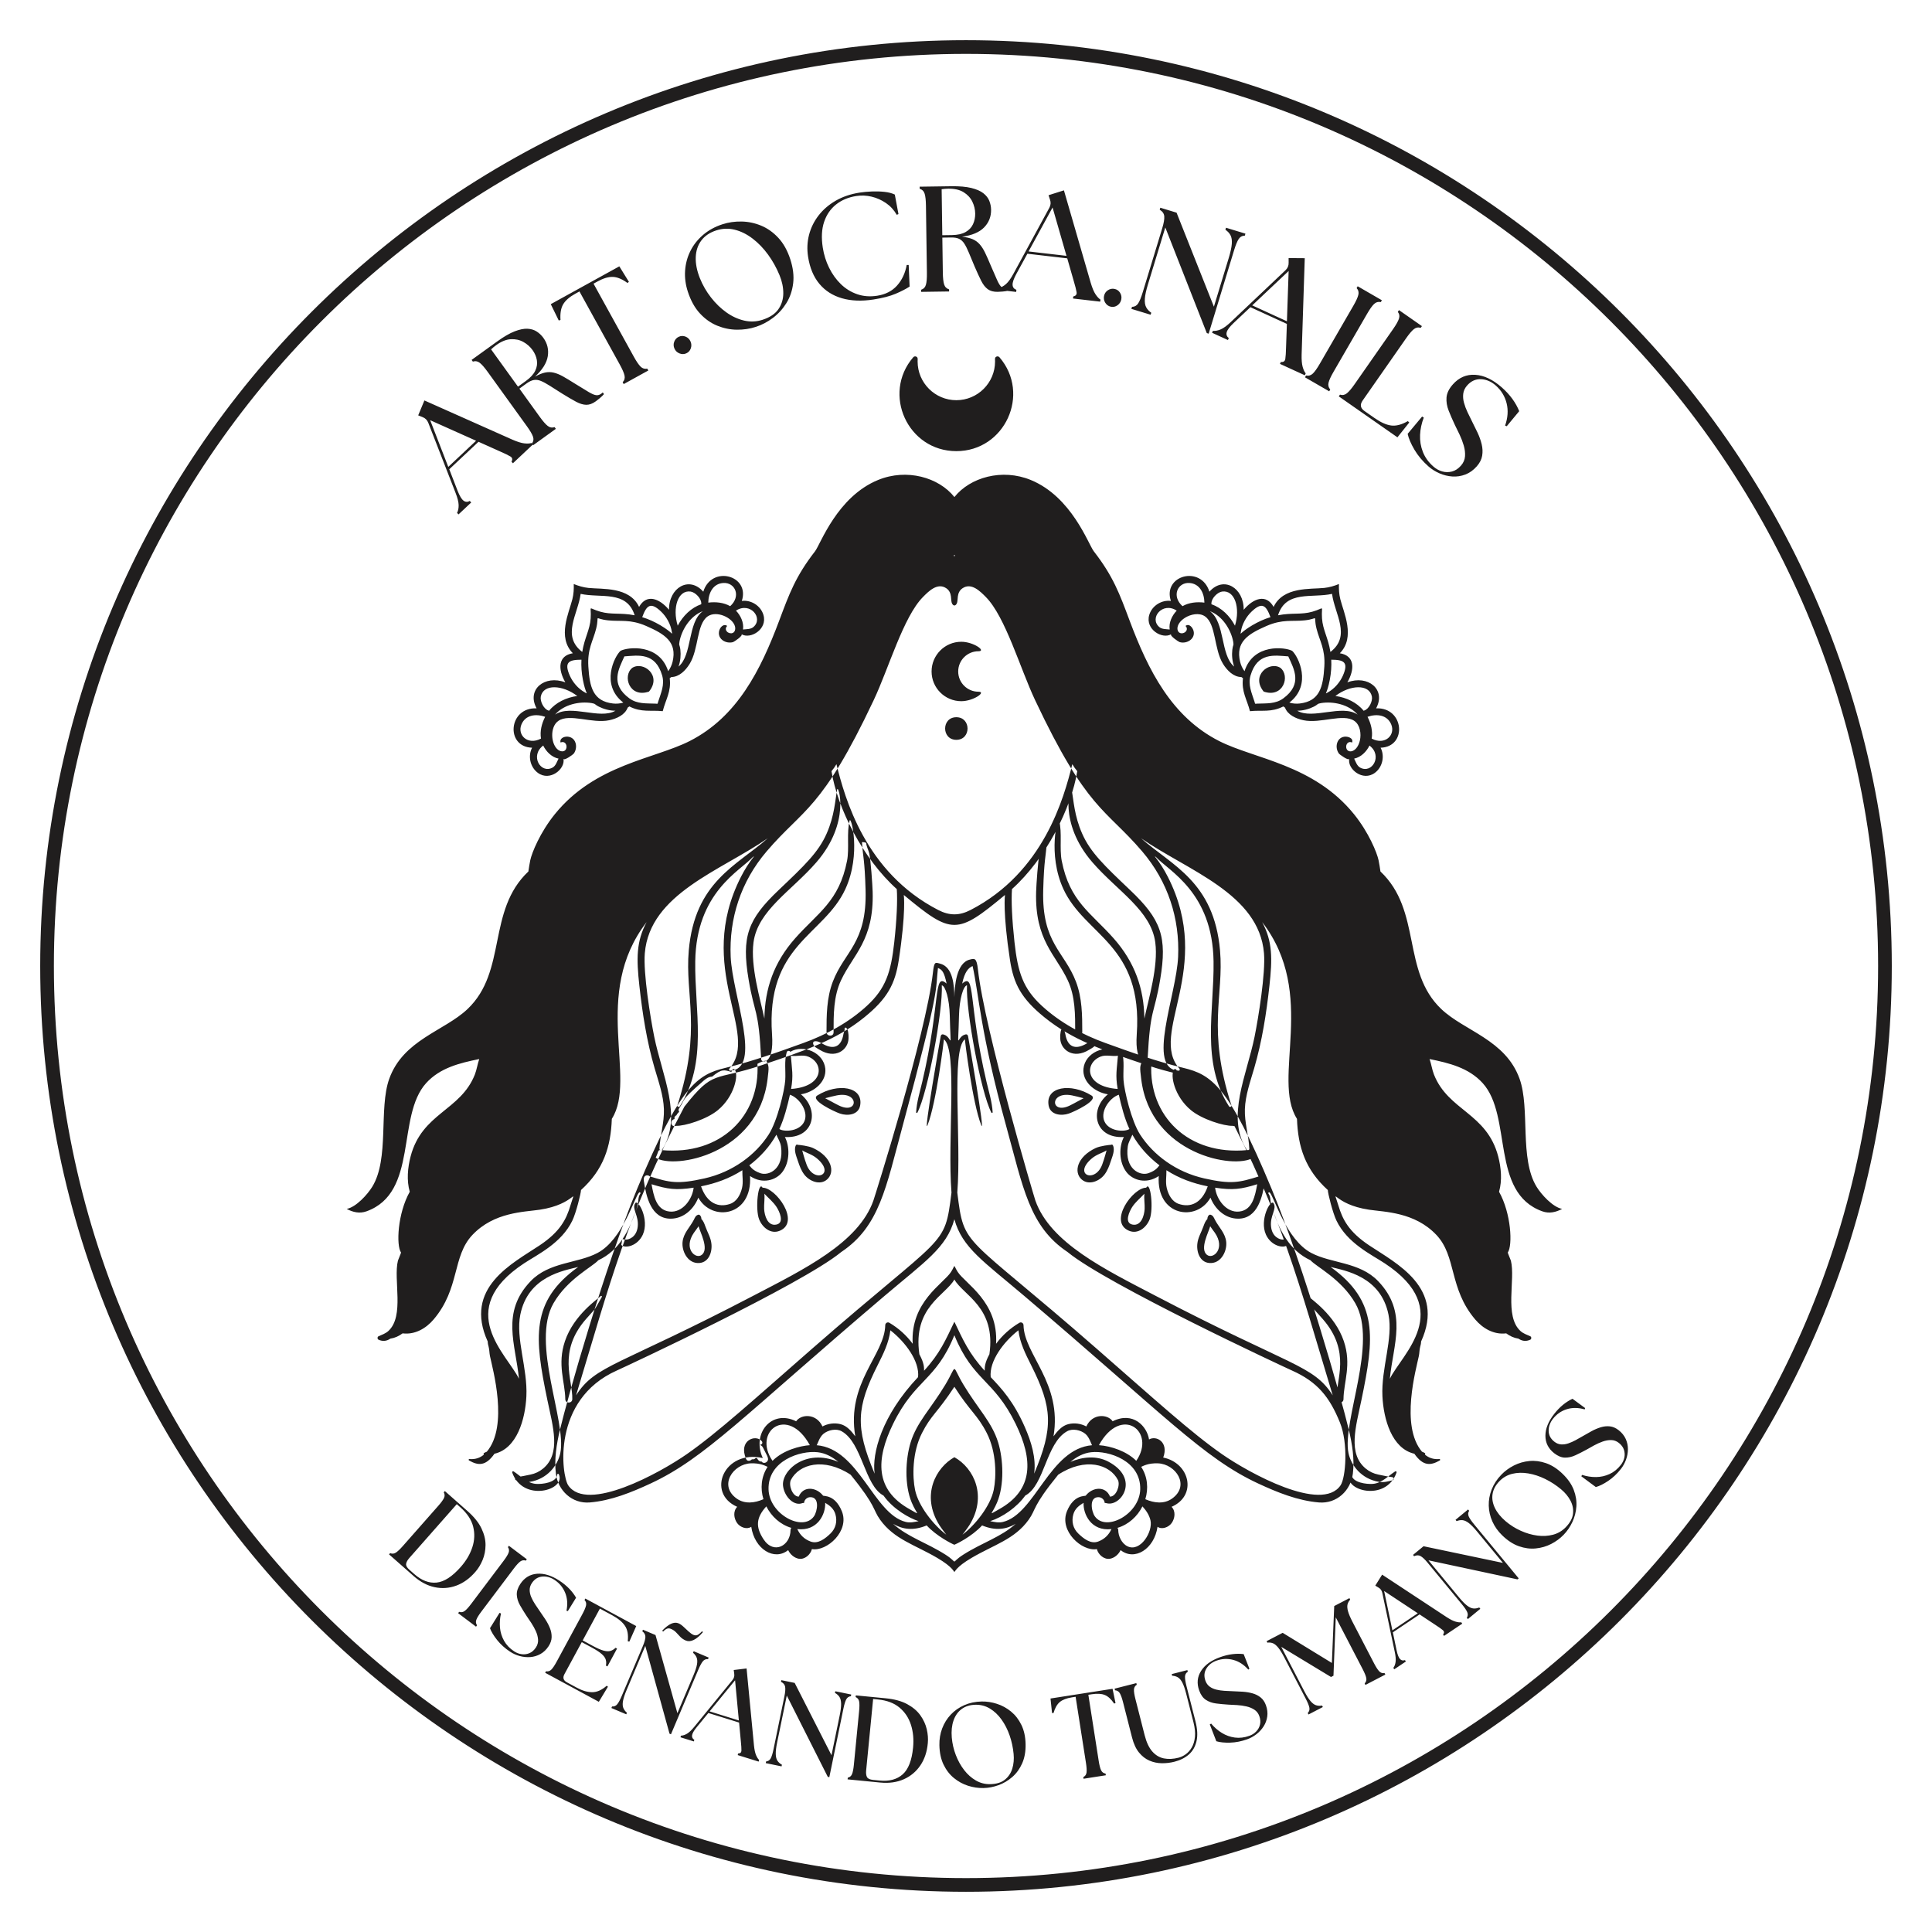 <?xml version="1.0" encoding="UTF-8"?>
<!DOCTYPE svg PUBLIC "-//W3C//DTD SVG 1.1//EN" "http://www.w3.org/Graphics/SVG/1.1/DTD/svg11.dtd">
<!-- Creator: CorelDRAW -->
<svg xmlns="http://www.w3.org/2000/svg" xml:space="preserve" width="90mm" height="90mm" version="1.1" style="shape-rendering:geometricPrecision; text-rendering:geometricPrecision; image-rendering:optimizeQuality; fill-rule:evenodd; clip-rule:evenodd"
viewBox="0 0 9000 9000"
 xmlns:xlink="http://www.w3.org/1999/xlink"
 xmlns:xodm="http://www.corel.com/coreldraw/odm/2003">
 <defs>
  <style type="text/css">
   <![CDATA[
    .fil0 {fill:#201E1E;fill-rule:nonzero}
   ]]>
  </style>
 </defs>
 <g id="Capa_x0020_1">
  <path class="fil0" d="M1812.33 7240.92l5.2 -5.89c9.01,3.94 17.71,3.25 26.14,-2.05 8.42,-5.31 19.31,-15.54 32.67,-30.7l165.64 -187.9c13.37,-15.17 22.16,-27.26 26.37,-36.28 4.21,-9.02 3.79,-17.74 -1.25,-26.18l5.2 -5.9 105.32 92.84c30.33,26.74 51.98,53.56 64.95,80.47 12.97,26.9 19.39,52.89 19.24,77.97 -0.15,25.08 -4.72,48.38 -13.71,69.9 -8.99,21.52 -20.29,40.01 -33.91,55.46 -26.46,30.58 -56.09,51.88 -88.89,63.88 -32.8,12.01 -66.34,14.39 -100.62,7.14 -34.28,-7.26 -66.86,-24.51 -97.76,-51.75l-114.59 -101.01zm94.56 16.73c-8.66,9.83 -13.66,18.9 -15,27.2 -1.33,8.3 3.77,17.54 15.28,27.69l22.74 20.05c33.99,29.96 68.64,43.16 103.96,39.62 35.33,-3.55 72.8,-27.79 112.41,-72.73 25.5,-28.93 43.53,-59.57 54.09,-91.94 10.57,-32.37 11.8,-64.48 3.68,-96.33 -8.1,-31.85 -27.88,-61.64 -59.33,-89.37l-16.86 -14.86 -220.97 250.67zm227.22 257.16l4.73 -6.28c9.28,3.24 17.91,1.89 25.9,-4.04 8,-5.94 18.07,-16.98 30.24,-33.12l150.77 -200.02c12.17,-16.15 20,-28.87 23.51,-38.19 3.5,-9.32 2.42,-17.98 -3.25,-26.01l4.74 -6.28 83.41 62.88 -4.73 6.27c-9.28,-3.23 -17.92,-1.89 -25.91,4.04 -7.99,5.94 -18.07,16.98 -30.24,33.12l-150.77 200.03c-12.16,16.13 -20,28.86 -23.5,38.18 -3.51,9.31 -2.42,17.99 3.25,26.02l-4.73 6.27 -83.42 -62.87zm242.33 179.6c-24.07,-15.87 -44.21,-33.96 -60.41,-54.28 -16.2,-20.32 -27.36,-38.77 -33.46,-55.36l44.49 -71.57 6.71 3.08c-5.18,22.15 -6.76,44.09 -4.72,65.84 2.04,21.74 8.39,42.19 19.09,61.34 10.69,19.16 26.35,35.53 46.98,49.13 10.95,7.22 22.6,11.65 34.97,13.3 12.36,1.65 24.4,0.06 36.11,-4.78 11.71,-4.84 21.79,-13.67 30.24,-26.48 7.62,-11.57 10.99,-23.82 10.08,-36.74 -0.9,-12.93 -4.31,-25.95 -10.25,-39.05 -5.94,-13.11 -12.93,-25.79 -21,-38.05 -8.04,-12.27 -15.54,-23.36 -22.44,-33.29 -11.4,-17.39 -21.56,-33.95 -30.48,-49.68 -8.9,-15.75 -13.87,-31.69 -14.89,-47.82 -1.01,-16.15 4.45,-33.29 16.41,-51.42 19.16,-29.07 45.17,-44.89 78.02,-47.44 32.85,-2.57 67.72,8.31 104.61,32.62 17.51,11.55 32.7,24.03 45.6,37.46 12.89,13.44 23.38,27.3 31.45,41.59l-38.31 62.19 -6.39 -1.53c6.17,-30.46 4.18,-58.22 -5.97,-83.3 -10.15,-25.07 -26.64,-45.14 -49.46,-60.18 -18.76,-12.36 -38.07,-17.58 -57.95,-15.66 -19.87,1.92 -35.88,12.1 -48.04,30.54 -6.8,10.32 -10.15,21.01 -10.04,32.06 0.11,11.06 2.61,22.24 7.49,33.53 4.89,11.3 10.87,22.3 17.94,33.01 7.06,10.7 14.05,21.03 20.95,30.96 8.79,12.53 17.6,25.51 26.44,38.97 8.85,13.45 16.07,27.17 21.64,41.16 5.58,13.99 8.19,28.04 7.85,42.17 -0.34,14.12 -5.14,28.22 -14.41,42.29 -10.52,15.95 -23.17,28.01 -37.98,36.18 -14.81,8.17 -30.46,12.88 -46.97,14.11 -16.5,1.23 -32.92,-0.4 -49.25,-4.88 -16.32,-4.49 -31.21,-11.16 -44.65,-20.02zm163.21 97.98l3.74 -6.91c9.66,1.81 17.99,-0.81 25.01,-7.87 7.01,-7.07 15.32,-19.49 24.94,-37.27l119.16 -220.31c9.62,-17.79 15.47,-31.54 17.54,-41.28 2.07,-9.74 -0.3,-18.15 -7.1,-25.24l3.74 -6.91 237.11 128.24 -32.24 72.6 -7.22 -2c3.3,-29.71 -0.97,-53.51 -12.79,-71.4 -11.82,-17.89 -31.56,-34.3 -59.22,-49.27l-57.8 -31.26 -80.15 148.2 47.42 25.65c20.08,10.86 36.6,18.09 49.56,21.69 12.95,3.61 23.74,4.12 32.36,1.55 8.63,-2.58 16.58,-7.43 23.84,-14.57l6.92 3.75 -44.88 82.99 -6.93 -3.75c2,-9.98 1.72,-19.28 -0.86,-27.92 -2.56,-8.63 -8.89,-17.37 -19,-26.24 -10.11,-8.87 -25.2,-18.73 -45.28,-29.6l-47.43 -25.65 -80.69 149.18c-8.9,16.47 -5.12,29.15 11.34,38.06l47.43 25.65c25.03,13.54 48.59,20.32 70.7,20.37 22.12,0.03 44.56,-9.96 67.31,-30l5.89 4.46 -42.47 70.25 -249.95 -135.19zm579.22 283.71l-112.91 -408.86 -86.94 205.32c-8.9,21.03 -14.53,38.16 -16.89,51.4 -2.34,13.23 -1.83,24.02 1.54,32.36 3.39,8.34 8.98,15.79 16.77,22.35l-3.07 7.24 -69.29 -29.35 3.07 -7.23c9.78,0.88 17.83,-2.52 24.14,-10.22 6.31,-7.7 13.4,-20.85 21.28,-39.46l97.67 -230.66c7.89,-18.62 11.97,-33.05 12.24,-43.3 0.28,-10.26 -4.52,-19.09 -14.38,-26.53l3.07 -7.24 58.43 24.75 102.02 364 74.24 -175.32c8.91,-21.03 14.53,-38.16 16.88,-51.4 2.36,-13.23 1.84,-24.02 -1.54,-32.36 -3.39,-8.35 -8.97,-15.8 -16.76,-22.35l3.06 -7.24 69.82 29.56 -3.07 7.24c-9.78,-0.89 -17.83,2.52 -24.14,10.21 -6.31,7.7 -13.4,20.86 -21.29,39.48l-127.23 300.46 -6.72 -2.85zm-34.09 -479.77c30.05,-31.6 55.41,-43.01 76.1,-34.25 7.24,3.06 14.87,8.32 22.88,15.79 8.03,7.46 16.14,14.96 24.33,22.5 8.2,7.53 15.57,12.68 22.12,15.46 6.55,2.77 12.64,3.01 18.29,0.73 5.65,-2.29 12.88,-8.07 21.68,-17.35l4.52 3.74c-15.3,17.91 -29.72,30.11 -43.24,36.58 -13.52,6.47 -25.62,7.45 -36.31,2.92 -10.69,-4.52 -19.4,-10.34 -26.15,-17.47 -6.74,-7.12 -13.26,-14.05 -19.56,-20.78 -6.29,-6.74 -14.26,-12.14 -23.91,-16.23 -6.55,-2.77 -12.61,-3.1 -18.19,-0.99 -5.57,2.11 -11.66,6.64 -18.27,13.61l-4.29 -4.26zm85.13 496.59l2.34 -7.51c9.11,-0.3 18.61,-3.42 28.49,-9.36 9.89,-5.94 21.19,-16.74 33.9,-32.39l177.7 -217.62c7.05,-8.79 9.7,-18.55 7.95,-29.3l-2.3 -17.18 59.89 -7.24 34.38 358.31c2.05,19.85 5.28,34.98 9.7,45.37 4.41,10.39 9.21,17.95 14.4,22.71l-2.34 7.51 -97.59 -30.37 2.33 -7.51c9.83,-0.08 14.86,-4.59 15.1,-13.53 0.23,-8.95 -0.68,-23.35 -2.74,-43.21l-8.14 -87.22 -143.18 -44.56 -54.97 67.01c-12.71,15.65 -19.68,27.98 -20.93,37.01 -1.24,9.03 2.28,16 10.55,20.93l-2.34 7.5 -62.2 -19.35zm135.78 -120.68l136.2 42.38 -17.61 -187.22 -118.59 144.84zm550.49 305.06l-191.04 -378.71 -44.91 218.39c-4.6,22.37 -6.75,40.28 -6.46,53.72 0.3,13.44 2.93,23.91 7.87,31.43 4.96,7.51 11.9,13.72 20.83,18.62l-1.58 7.7 -73.71 -15.16 1.58 -7.7c9.77,-1.05 16.99,-5.97 21.67,-14.76 4.67,-8.79 9.04,-23.08 13.11,-42.87l50.45 -245.35c4.07,-19.81 5.24,-34.76 3.49,-44.87 -1.74,-10.11 -8.18,-17.83 -19.31,-23.18l1.58 -7.7 62.16 12.78 171.55 336.86 38.35 -186.49c4.6,-22.37 6.75,-40.27 6.45,-53.71 -0.29,-13.44 -2.92,-23.92 -7.87,-31.43 -4.96,-7.52 -11.9,-13.73 -20.83,-18.62l1.58 -7.7 74.27 15.27 -1.58 7.7c-9.78,1.05 -16.99,5.97 -21.67,14.75 -4.68,8.79 -9.04,23.09 -13.12,42.89l-65.71 319.61 -7.15 -1.47zm92.27 11.67l0.77 -7.82c9.6,-2.08 16.26,-7.73 19.99,-16.96 3.72,-9.23 6.56,-23.9 8.52,-44.02l24.32 -249.3c1.96,-20.12 2.01,-35.07 0.14,-44.84 -1.87,-9.78 -7.31,-16.61 -16.34,-20.51l0.77 -7.82 139.73 13.63c40.24,3.92 73.5,13 99.76,27.22 26.27,14.23 46.68,31.54 61.24,51.96 14.55,20.42 24.49,41.99 29.8,64.7 5.31,22.71 6.97,44.32 4.97,64.81 -3.56,40.28 -15.11,74.9 -34.68,103.83 -19.56,28.94 -45.37,50.5 -77.41,64.68 -32.04,14.18 -68.55,19.27 -109.55,15.27l-152.03 -14.83zm86.46 -41.78c-1.27,13.04 -0.01,23.32 3.76,30.83 3.78,7.51 13.32,12.02 28.6,13.51l30.17 2.94c45.1,4.4 80.92,-5.18 107.48,-28.73 26.56,-23.55 42.76,-65.14 48.57,-124.76 3.74,-38.38 0.43,-73.78 -9.96,-106.2 -10.38,-32.43 -28.17,-59.19 -53.4,-80.27 -25.21,-21.07 -58.69,-33.65 -100.42,-37.72l-22.36 -2.18 -32.44 332.58zm546.31 82.19c-23.96,0.48 -47.8,-3.05 -71.55,-10.62 -23.75,-7.57 -45.62,-19.49 -65.61,-35.75 -19.99,-16.27 -36.14,-37.09 -48.45,-62.5 -12.31,-25.4 -18.82,-55.7 -19.54,-90.88 -0.56,-27.7 3.78,-53.72 13.02,-78.06 9.24,-24.34 22.56,-45.78 39.97,-64.28 17.42,-18.52 38.38,-33.18 62.87,-43.97 24.5,-10.8 51.54,-16.5 81.1,-17.1 23.59,-0.48 47.36,3.16 71.29,10.92 23.93,7.74 45.8,19.75 65.6,36.01 19.81,16.26 35.87,37 48.18,62.22 12.3,25.21 18.81,55.04 19.51,89.48 0.69,34.06 -4.61,63.86 -15.88,89.36 -11.28,25.5 -26.58,46.69 -45.9,63.56 -19.31,16.87 -40.68,29.58 -64.1,38.1 -23.42,8.53 -46.93,13.03 -70.51,13.51zm-147.46 -235.19c2.44,28.04 8.7,55.16 18.79,81.36 10.08,26.19 23.01,49.52 38.78,69.98 15.77,20.47 33.98,36.67 54.62,48.62 20.66,11.93 42.96,17.66 66.93,17.17 28.82,-0.58 51.52,-7.51 68.1,-20.77 16.58,-13.25 28.13,-30.43 34.62,-51.54 6.5,-21.11 8.57,-43.98 6.2,-68.65 -2.86,-29.9 -9.05,-58.61 -18.6,-86.13 -9.55,-27.52 -22.13,-52.16 -37.74,-73.94 -15.61,-21.78 -33.65,-38.82 -54.12,-51.14 -20.48,-12.32 -42.88,-18.23 -67.2,-17.74 -25.46,0.52 -46.86,7.13 -64.21,19.85 -17.33,12.7 -29.98,30.47 -37.95,53.29 -7.96,22.81 -10.7,49.36 -8.22,79.64zm613.87 191.96l-1.21 -7.77c8.78,-4.41 13.82,-11.54 15.12,-21.41 1.3,-9.87 0.39,-24.79 -2.73,-44.76l-48.18 -307.95 -17.2 2.69c-24.79,3.88 -43.55,11.07 -56.31,21.6 -12.75,10.52 -22.57,27.68 -29.46,51.5l-6.83 -0.06 -7.18 -67.67 289.09 -45.22 13.83 66.62 -6.48 2.15c-13.83,-20.58 -28.43,-33.92 -43.79,-40.04 -15.36,-6.13 -35.43,-7.25 -60.2,-3.38l-16.1 2.52 48.18 307.95c3.12,19.97 6.8,34.46 11.05,43.46 4.26,9 11.23,14.25 20.94,15.77l1.22 7.77 -103.76 16.23zm423.85 -79.44c-19.58,5 -39.47,7.36 -59.63,7.1 -20.16,-0.28 -39.35,-4.37 -57.6,-12.27 -18.25,-7.91 -34.4,-20.5 -48.47,-37.78 -14.07,-17.28 -24.84,-40.61 -32.34,-70l-41.77 -163.8c-4.99,-19.59 -10.02,-33.66 -15.11,-42.22 -5.08,-8.56 -12.52,-13.13 -22.33,-13.73l-1.94 -7.62 101.22 -25.81 1.94 7.62c-8.33,5.22 -12.68,12.8 -13.04,22.75 -0.37,9.95 1.95,24.71 6.95,44.3l42.88 168.15c8.41,33.02 20.25,58.22 35.5,75.58 15.25,17.36 33.26,28.13 54.02,32.3 20.77,4.17 43.49,3.11 68.16,-3.18 11.61,-2.96 22.89,-8.34 33.84,-16.16 10.96,-7.82 20.33,-18.42 28.11,-31.8 7.8,-13.4 12.69,-29.8 14.69,-49.25 2,-19.45 -0.38,-42.41 -7.13,-68.89l-33.72 -132.24c-5.65,-22.13 -11.54,-39.18 -17.68,-51.13 -6.14,-11.96 -13.08,-20.24 -20.82,-24.83 -7.74,-4.6 -16.7,-7.14 -26.87,-7.64l-1.94 -7.62 72.92 -18.59 1.94 7.61c-8.33,5.22 -12.67,12.8 -13.03,22.75 -0.37,9.95 1.95,24.71 6.95,44.3l41.77 163.8c9.25,36.28 10.86,67.26 4.85,92.94 -6.01,25.69 -17.94,46.31 -35.8,61.88 -17.86,15.56 -40.04,26.73 -66.52,33.48zm338.7 -104.51c-27.14,9.71 -53.7,14.94 -79.68,15.69 -25.98,0.74 -47.43,-1.42 -64.36,-6.51l-30.49 -78.56 6.49 -3.51c14.59,17.44 31.19,31.89 49.8,43.32 18.61,11.43 38.77,18.63 60.51,21.59 21.74,2.96 44.24,0.27 67.5,-8.05 12.35,-4.42 22.89,-11.07 31.64,-19.97 8.74,-8.89 14.71,-19.47 17.87,-31.73 3.16,-12.28 2.16,-25.64 -3.01,-40.09 -4.67,-13.04 -12.44,-23.09 -23.32,-30.13 -10.87,-7.05 -23.33,-12.14 -37.37,-15.26 -14.05,-3.13 -28.39,-5.16 -43.03,-6.08 -14.64,-0.93 -28.01,-1.6 -40.1,-2.05 -20.75,-1.33 -40.1,-3.15 -58.03,-5.48 -17.93,-2.33 -33.66,-7.94 -47.17,-16.82 -13.52,-8.89 -23.94,-23.55 -31.26,-44 -11.73,-32.79 -8.75,-63.08 8.94,-90.88 17.69,-27.8 47.33,-49.14 88.93,-64.03 19.74,-7.06 38.85,-11.71 57.34,-13.95 18.48,-2.24 35.86,-2.3 52.13,-0.17l26.72 67.99 -5.07 4.19c-20.64,-23.23 -44.03,-38.32 -70.18,-45.26 -26.14,-6.95 -52.09,-5.83 -77.82,3.38 -21.15,7.57 -36.93,19.88 -47.33,36.93 -10.4,17.04 -11.89,35.95 -4.44,56.75 4.16,11.63 10.7,20.73 19.59,27.28 8.91,6.56 19.35,11.28 31.31,14.15 11.97,2.88 24.36,4.71 37.16,5.5 12.81,0.78 25.26,1.4 37.35,1.84 15.29,0.5 30.96,1.25 47.03,2.27 16.07,1 31.38,3.48 45.91,7.43 14.53,3.94 27.34,10.3 38.43,19.05 11.08,8.76 19.47,21.06 25.15,36.93 6.43,17.98 8.47,35.35 6.11,52.1 -2.36,16.74 -8,32.09 -16.94,46.02 -8.93,13.94 -20.09,26.08 -33.48,36.44 -13.39,10.36 -27.67,18.25 -42.83,23.68zm285.4 -115.44l-3.63 -6.98c6.93,-6.98 9.43,-15.34 7.52,-25.11 -1.91,-9.77 -7.52,-23.62 -16.84,-41.56l-99.94 -192.38c-10.53,-20.27 -20.05,-35.57 -28.59,-45.9 -8.53,-10.34 -16.76,-17.03 -24.67,-20.08 -7.92,-3.07 -16.39,-3.94 -25.42,-2.63l-3.62 -6.98 74.75 -38.83 229.25 140.38 10.97 -265.17 70.77 -36.77 3.63 6.98c-6.26,6.63 -10.42,14.07 -12.47,22.31 -2.05,8.23 -1.3,18.8 2.25,31.73 3.55,12.92 10.59,29.52 21.12,49.78l99.94 192.38c9.31,17.94 17.41,30.5 24.31,37.68 6.9,7.18 15.18,9.94 24.87,8.29l3.62 6.97 -92.68 48.15 -3.63 -6.97c6.92,-6.98 9.43,-15.35 7.52,-25.12 -1.91,-9.77 -7.52,-23.62 -16.84,-41.55l-125.31 -241.22 -10.62 271.95 -11.46 5.95 -231.76 -140.34 107.45 206.83c10.52,20.26 20.14,35.52 28.84,45.77 8.7,10.25 17.34,16.72 25.92,19.44 8.58,2.71 17.88,3.15 27.9,1.33l3.62 6.98 -66.77 34.69zm399.49 -210.53l-4.38 -6.52c5.47,-7.29 9,-16.65 10.57,-28.07 1.58,-11.43 0.25,-27 -3.96,-46.72l-58.02 -274.9c-2.42,-11 -8.36,-19.19 -17.83,-24.56l-14.82 -8.98 31.93 -51.19 300.61 197.97c16.75,10.86 30.56,17.83 41.42,20.91 10.86,3.08 19.76,4.09 26.72,3.03l4.38 6.53 -84.86 56.95 -4.38 -6.52c6.1,-7.71 5.74,-14.45 -1.08,-20.25 -6.82,-5.79 -18.6,-14.12 -35.36,-24.97l-73.05 -48.37 -124.5 83.56 17.7 84.84c4.21,19.72 9.45,32.89 15.7,39.52 6.25,6.63 13.89,8.26 22.91,4.91l4.38 6.53 -54.08 36.3zm-8.82 -181.44l118.43 -79.49 -156.85 -103.72 38.42 183.21zm582.79 -237.46l-414.77 -88.76 141.92 171.96c14.54,17.62 27.13,30.52 37.78,38.73 10.66,8.19 20.46,12.72 29.42,13.58 8.96,0.85 18.15,-0.66 27.56,-4.54l5 6.06 -58.03 47.9 -5 -6.06c5.3,-8.27 6,-16.98 2.09,-26.13 -3.91,-9.16 -12.3,-21.53 -25.17,-37.11l-159.43 -193.19c-12.88,-15.59 -23.79,-25.88 -32.76,-30.85 -8.96,-4.99 -19.02,-4.82 -30.17,0.49l-5 -6.06 48.94 -40.4 369.96 77.69 -121.18 -146.83c-14.54,-17.62 -27.14,-30.52 -37.79,-38.72 -10.65,-8.21 -20.45,-12.73 -29.42,-13.58 -8.96,-0.86 -18.15,0.65 -27.56,4.53l-5.01 -6.06 58.48 -48.26 5 6.06c-5.31,8.27 -6.01,16.98 -2.09,26.13 3.91,9.16 12.3,21.53 25.17,37.12l207.69 251.65 -5.63 4.65zm215.18 -207.87c-16.65,17.23 -36.06,31.53 -58.25,42.89 -22.18,11.36 -46.09,18.32 -71.74,20.87 -25.64,2.54 -51.78,-0.85 -78.41,-10.2 -26.64,-9.35 -52.61,-26.25 -77.91,-50.71 -19.92,-19.26 -35.17,-40.78 -45.77,-64.56 -10.6,-23.78 -16.25,-48.38 -16.94,-73.78 -0.69,-25.41 3.85,-50.58 13.62,-75.5 9.77,-24.92 24.94,-48.02 45.49,-69.28 16.4,-16.96 35.83,-31.13 58.27,-42.49 22.44,-11.37 46.42,-18.26 71.93,-20.68 25.51,-2.42 51.52,0.97 78.02,10.19 26.5,9.22 52.14,25.8 76.9,49.74 24.5,23.69 41.74,48.56 51.71,74.6 9.97,26.04 14.04,51.85 12.23,77.44 -1.82,25.58 -8.03,49.65 -18.64,72.2 -10.6,22.56 -24.11,42.31 -40.51,59.27zm-270.35 -62.95c21.49,18.17 45.04,33 70.66,44.48 25.61,11.48 51.22,18.92 76.83,22.33 25.61,3.41 49.95,2.07 73.02,-4 23.06,-6.09 42.92,-17.74 59.58,-34.98 20.04,-20.73 31.26,-41.63 33.69,-62.72 2.42,-21.1 -1.49,-41.42 -11.76,-60.97 -10.26,-19.56 -24.92,-37.25 -43.98,-53.08 -23.1,-19.2 -47.72,-35.2 -73.89,-48 -26.17,-12.8 -52.46,-21.42 -78.88,-25.87 -26.42,-4.45 -51.24,-3.83 -74.44,1.86 -23.21,5.69 -43.27,17.28 -60.19,34.77 -17.69,18.3 -28.21,38.08 -31.56,59.32 -3.35,21.23 0.2,42.76 10.62,64.56 10.44,21.8 27.19,42.56 50.3,62.3zm537.11 -243.87c-17.78,22.7 -37.45,41.29 -59.02,55.78 -21.58,14.49 -40.88,24.1 -57.91,28.83l-67.7 -50.18 3.62 -6.44c21.64,6.98 43.39,10.34 65.23,10.08 21.84,-0.26 42.73,-4.92 62.7,-14.02 19.96,-9.09 37.56,-23.37 52.8,-42.82 8.08,-10.32 13.45,-21.57 16.1,-33.76 2.65,-12.19 2.05,-24.32 -1.81,-36.38 -3.88,-12.07 -11.85,-22.84 -23.94,-32.3 -10.9,-8.54 -22.83,-12.9 -35.79,-13.05 -12.95,-0.16 -26.21,2.18 -39.75,7.04 -13.55,4.84 -26.76,10.78 -39.64,17.81 -12.88,7.02 -24.55,13.58 -35.01,19.66 -18.26,9.94 -35.6,18.72 -52,26.32 -16.42,7.59 -32.72,11.24 -48.88,10.94 -16.17,-0.31 -32.81,-7.16 -49.91,-20.55 -27.41,-21.47 -41.05,-48.68 -40.92,-81.63 0.13,-32.95 13.82,-66.82 41.06,-101.6 12.93,-16.51 26.61,-30.64 41.05,-42.39 14.45,-11.76 29.11,-21.08 44.01,-27.95l58.87 43.25 -2.05 6.25c-29.86,-8.64 -57.68,-8.92 -83.51,-0.85 -25.81,8.07 -47.16,22.86 -64.01,44.38 -13.86,17.69 -20.64,36.51 -20.34,56.49 0.29,19.95 9.13,36.75 26.52,50.37 9.72,7.61 20.11,11.82 31.13,12.62 11.03,0.79 22.38,-0.79 34.03,-4.73 11.66,-3.96 23.12,-9.02 34.36,-15.19 11.25,-6.16 22.11,-12.28 32.57,-18.36 13.2,-7.73 26.86,-15.46 40.99,-23.17 14.13,-7.72 28.4,-13.79 42.8,-18.21 14.39,-4.41 28.62,-5.87 42.66,-4.38 14.05,1.49 27.71,7.43 40.98,17.82 15.03,11.78 26.02,25.38 32.96,40.8 6.93,15.42 10.35,31.41 10.23,47.97 -0.12,16.54 -3.09,32.77 -8.88,48.68 -5.8,15.9 -13.67,30.2 -23.6,42.87zm-5415.08 -4446.31l-6.71 -7.14c5.26,-10.07 7.7,-22.3 7.33,-36.67 -0.38,-14.37 -5.16,-33.26 -14.35,-56.66l-127.07 -326.34c-5.21,-13.04 -14.19,-21.91 -26.92,-26.59l-20.05 -8.05 28.9 -69.43 409.85 182.57c22.82,9.94 41.21,15.72 55.19,17.3 13.98,1.59 25.15,1.03 33.48,-1.68l6.71 7.14 -92.83 87.26 -6.72 -7.14c5.95,-10.71 4.13,-18.94 -5.42,-24.68 -9.56,-5.75 -25.75,-13.6 -48.55,-23.55l-99.66 -44.69 -136.19 128.01 38.97 100.76c9.19,23.4 18.29,38.54 27.32,45.42 9.04,6.88 18.76,7.35 29.18,1.4l6.72 7.14 -59.18 55.62zm-47.62 -221.37l129.56 -121.78 -213.94 -95.78 84.38 217.56zm687.29 -305.56c-15.51,11.2 -30.44,16.64 -44.76,16.33 -14.32,-0.31 -30.18,-5.13 -47.55,-14.46 -17.38,-9.34 -38.53,-21.7 -63.46,-37.1 -23.35,-14.8 -42.97,-27.25 -58.89,-37.35 -15.92,-10.1 -29.6,-17.5 -41.04,-22.19 -11.44,-4.69 -22.31,-6.2 -32.61,-4.52 -10.3,1.67 -21.69,7.02 -34.19,16.03l-33.49 24.17 95.02 131.7c14.75,20.45 27.03,34.47 36.83,42.07 9.8,7.6 20.52,9.51 32.17,5.71l5.73 7.94 -105.59 76.19 -5.74 -7.95c7.29,-9.85 8.86,-20.63 4.73,-32.32 -4.11,-11.71 -13.55,-27.78 -28.3,-48.22l-182.68 -253.2c-14.75,-20.44 -27.03,-34.46 -36.83,-42.06 -9.81,-7.6 -20.53,-9.51 -32.17,-5.7l-5.74 -7.95 119.23 -86.02c31.03,-22.39 58.14,-38.07 81.31,-47.02 23.18,-8.95 43.14,-13 59.88,-12.13 16.75,0.87 31.16,5.29 43.24,13.27 12.08,7.97 22.22,17.64 30.41,28.99 18.84,26.11 25.73,54.8 20.68,86.08 -5.06,31.28 -24.88,62.84 -59.45,94.69 17.26,-9.58 32.74,-15.85 46.42,-18.82 13.68,-2.96 27.28,-2.85 40.81,0.34 13.53,3.18 28.03,9.12 43.51,17.82 15.48,8.68 33.83,19.76 55.04,33.22 28.24,17.6 49.85,30.8 64.81,39.57 14.96,8.78 26.47,13.56 34.53,14.36 8.06,0.81 15.5,-1.26 22.32,-6.17 1.51,-1.1 2.93,-2.12 4.25,-3.07 1.33,-0.96 2.61,-2.17 3.85,-3.64l5.74 7.94c-5.34,6.16 -11.79,12.39 -19.33,18.7 -7.54,6.3 -13.76,11.22 -18.69,14.77zm-362.55 -68.18l36.34 -26.21c21.57,-15.57 36.3,-31.65 44.16,-48.27 7.87,-16.61 10.3,-33.18 7.29,-49.71 -3.01,-16.53 -9.71,-32 -20.08,-46.38 -11.19,-15.51 -25.45,-28.1 -42.78,-37.75 -17.33,-9.66 -36.78,-13.9 -58.37,-12.71 -21.59,1.18 -44.3,10.38 -68.15,27.59 -7.95,5.73 -15.87,12.31 -23.75,19.72l125.34 173.72zm492.37 -12.04l-4.74 -8.58c8.42,-8.9 11.28,-19.41 8.6,-31.52 -2.69,-12.11 -10.11,-29.2 -22.29,-51.27l-187.67 -340.2 -19 10.48c-27.38,15.1 -46.3,31.54 -56.76,49.3 -10.46,17.76 -14.64,42.05 -12.56,72.89l-8.03 2.83 -37.24 -76.2 319.36 -176.18 44.6 72.15 -6.68 5.28c-24.98,-18.21 -47.76,-27.63 -68.35,-28.26 -20.6,-0.63 -44.6,6.61 -71.98,21.72l-17.77 9.8 187.67 340.2c12.18,22.08 22.67,37.47 31.48,46.2 8.82,8.73 19.23,11.92 31.25,9.55l4.73 8.58 -114.62 63.23zm291.71 -143.25c-10.21,4.6 -20.77,4.75 -31.67,0.45 -10.9,-4.3 -18.74,-11.77 -23.53,-22.41 -4.8,-10.64 -5.15,-21.35 -1.05,-32.16 4.09,-10.8 11.24,-18.51 21.45,-23.11 10.21,-4.61 20.62,-4.81 31.21,-0.62 10.58,4.19 18.27,11.6 23.07,22.24 4.79,10.64 5.29,21.41 1.51,32.33 -3.78,10.92 -10.78,18.68 -20.99,23.28zm324.32 -123.35c-28.4,9.28 -58.12,13.71 -89.19,13.31 -31.06,-0.4 -61.46,-6.66 -91.2,-18.79 -29.74,-12.13 -56.57,-31.11 -80.48,-56.93 -23.9,-25.82 -42.67,-59.58 -56.3,-101.28 -10.73,-32.83 -15,-65.44 -12.82,-97.82 2.19,-32.38 10.29,-62.77 24.34,-91.17 14.04,-28.41 33.7,-53.49 58.99,-75.26 25.3,-21.77 55.46,-38.38 90.5,-49.83 27.96,-9.14 57.61,-13.43 88.96,-12.88 31.37,0.56 61.81,6.94 91.33,19.14 29.52,12.2 56.19,31.1 80.02,56.69 23.84,25.59 42.43,58.8 55.77,99.62 13.19,40.37 17.69,77.8 13.5,112.32 -4.19,34.51 -14.73,65.33 -31.64,92.47 -16.91,27.12 -37.78,50.03 -62.61,68.7 -24.83,18.67 -51.22,32.57 -79.17,41.71zm-261.23 -226.9c13.09,32.55 30.41,62.61 51.94,90.19 21.53,27.58 45.42,50.7 71.65,69.38 26.24,18.67 53.84,31.37 82.8,38.12 28.95,6.74 57.64,5.46 86.03,-3.82 34.15,-11.16 58.71,-27.66 73.67,-49.48 14.97,-21.84 22.49,-46.52 22.58,-74.04 0.08,-27.52 -5.77,-55.56 -17.55,-84.12 -14.26,-34.61 -32.08,-66.6 -53.45,-95.94 -21.38,-29.35 -45.33,-54.18 -71.86,-74.48 -26.52,-20.3 -54.22,-34.08 -83.1,-41.33 -28.88,-7.26 -57.74,-6.17 -86.58,3.26 -30.16,9.85 -53.28,25.51 -69.35,46.96 -16.06,21.46 -24.7,47.23 -25.91,77.34 -1.21,30.09 5.17,62.75 19.13,97.96zm808.71 99.52c-54.88,8.56 -103.83,6.62 -146.87,-5.8 -43.03,-12.42 -78.05,-34.82 -105.07,-67.21 -27.01,-32.4 -44.55,-74.43 -52.6,-126.07 -5.46,-35.05 -4.01,-68.93 4.35,-101.64 8.37,-32.72 23.05,-62.76 44.05,-90.12 21.01,-27.37 47.63,-50.42 79.9,-69.14 32.27,-18.73 69.63,-31.4 112.05,-38.02 17.07,-2.66 35.8,-4.4 56.22,-5.22 20.42,-0.83 40.11,-0.23 59.08,1.77 18.97,2 35.11,6.22 48.39,12.65l17 90.87 -7.98 3.37c-12.96,-22.54 -29.74,-40.82 -50.36,-54.85 -20.61,-14.03 -42.82,-23.92 -66.61,-29.65 -23.8,-5.73 -47.69,-6.73 -71.67,-2.99 -36.89,5.75 -68.26,18.91 -94.11,39.47 -25.84,20.55 -44.41,47.66 -55.69,81.3 -11.28,33.64 -13.34,73.53 -6.15,119.64 5.18,33.2 15.02,64.5 29.52,93.88 14.5,29.39 32.75,54.76 54.73,76.14 22,21.37 47.35,37.02 76.05,46.95 28.7,9.92 59.9,12.27 93.56,7.02 38.73,-6.04 69.55,-21.95 92.45,-47.71 22.92,-25.78 37.79,-57.62 44.63,-95.53l9.21 -0.02 4.35 100.64c-17.15,11.18 -38.91,22.36 -65.27,33.56 -26.36,11.19 -60.75,20.1 -103.16,26.71zm578.55 -35.71c-19.13,0.27 -34.48,-3.84 -46.03,-12.3 -11.55,-8.47 -21.78,-21.52 -30.66,-39.12 -8.88,-17.62 -19.11,-39.88 -30.7,-66.79 -10.64,-25.52 -19.57,-46.97 -26.82,-64.37 -7.25,-17.41 -14.21,-31.31 -20.89,-41.72 -6.68,-10.41 -14.73,-17.87 -24.12,-22.41 -9.4,-4.54 -21.8,-6.69 -37.21,-6.47l-41.29 0.58 2.3 162.39c0.35,25.21 2.37,43.73 6.03,55.58 3.67,11.85 11.36,19.56 23.08,23.13l0.14 9.8 -130.18 1.84 -0.14 -9.8c11.61,-3.89 19.08,-11.82 22.41,-23.77 3.34,-11.94 4.83,-30.52 4.47,-55.73l-4.42 -312.18c-0.35,-25.21 -2.37,-43.74 -6.05,-55.58 -3.66,-11.85 -11.35,-19.57 -23.07,-23.13l-0.14 -9.8 146.99 -2.08c38.27,-0.54 69.46,2.17 93.58,8.12 24.12,5.96 42.79,14.1 56.01,24.41 13.21,10.32 22.48,22.21 27.81,35.67 5.32,13.46 8.08,27.19 8.28,41.19 0.46,32.2 -10.36,59.65 -32.44,82.38 -22.08,22.71 -56.42,37.2 -103,43.46 19.63,2.05 35.9,5.79 48.81,11.21 12.91,5.42 23.99,13.31 33.24,23.68 9.26,10.37 17.73,23.55 25.42,39.56 7.7,15.99 16.38,35.59 26.04,58.78 13.03,30.62 23.16,53.82 30.39,69.59 7.22,15.77 13.9,26.29 20.05,31.57 6.14,5.28 13.42,7.86 21.82,7.74 1.87,-0.02 3.62,-0.05 5.25,-0.07 1.63,-0.03 3.37,-0.28 5.24,-0.78l0.14 9.8c-7.91,1.98 -16.76,3.39 -26.56,4.23 -9.79,0.84 -17.71,1.3 -23.78,1.39zm-257.88 -263.8l44.8 -0.63c26.6,-0.38 47.89,-5.11 63.86,-14.21 15.97,-9.1 27.47,-21.27 34.48,-36.54 7.02,-15.27 10.41,-31.78 10.15,-49.51 -0.27,-19.13 -4.73,-37.62 -13.38,-55.47 -8.66,-17.85 -22.16,-32.48 -40.53,-43.89 -18.36,-11.41 -42.24,-16.9 -71.65,-16.48 -9.8,0.14 -20.06,0.98 -30.77,2.53l3.04 214.2zm263.45 254.85l1.13 -9.73c11.09,-2.48 22,-8.5 32.74,-18.06 10.74,-9.56 22.09,-25.4 34.04,-47.51l167.4 -307.61c6.61,-12.39 7.59,-24.97 2.95,-37.72l-6.78 -20.52 71.69 -22.7 124.88 430.95c7.12,23.84 14.57,41.63 22.38,53.33 7.81,11.71 15.44,19.88 22.88,24.5l-1.12 9.73 -126.57 -14.65 1.13 -9.73c12.02,-2.37 17.14,-9.06 15.36,-20.07 -1.78,-11.01 -6.22,-28.44 -13.33,-52.29l-30.13 -104.97 -185.67 -21.5 -51.86 94.78c-11.95,22.11 -17.65,38.84 -17.08,50.18 0.57,11.34 6.49,19.07 17.76,23.19l-1.13 9.74 -80.67 -9.34zm138.44 -179.19l176.63 20.45 -64.83 -225.26 -111.8 204.81zm383.35 257.45c-10.97,-2.27 -19.6,-8.35 -25.89,-18.24 -6.3,-9.88 -8.26,-20.53 -5.89,-31.96 2.38,-11.42 8.38,-20.3 18.04,-26.64 9.66,-6.34 19.98,-8.38 30.95,-6.1 10.96,2.27 19.5,8.22 25.61,17.83 6.1,9.61 7.98,20.12 5.61,31.55 -2.37,11.43 -8.3,20.44 -17.77,27.05 -9.47,6.62 -19.69,8.79 -30.66,6.51zm446.89 122.89l-193.27 -492.13 -81.01 265.85c-8.3,27.23 -13.04,49.21 -14.23,65.92 -1.19,16.71 0.86,30.03 6.13,39.92 5.27,9.9 13.18,18.41 23.69,25.52l-2.86 9.37 -89.73 -27.34 2.86 -9.38c12.25,-0.16 21.78,-5.43 28.59,-15.8 6.83,-10.36 13.91,-27.59 21.26,-51.71l91.01 -298.66c7.34,-24.11 10.51,-42.54 9.51,-55.29 -0.99,-12.74 -8.09,-23.08 -21.28,-31l2.85 -9.37 75.68 23.06 173.92 437.94 69.17 -227.01c8.3,-27.24 13.04,-49.21 14.23,-65.92 1.2,-16.72 -0.85,-30.03 -6.13,-39.93 -5.27,-9.9 -13.17,-18.41 -23.69,-25.51l2.86 -9.38 90.41 27.55 -2.86 9.38c-12.25,0.16 -21.78,5.43 -28.61,15.79 -6.81,10.37 -13.9,27.6 -21.24,51.72l-118.56 389.06 -8.7 -2.65zm24.57 -1.54l4.08 -8.91c11.31,1.08 23.56,-1.27 36.73,-7.04 13.17,-5.76 28.86,-17.32 47.06,-34.65l254.33 -240.75c10.12,-9.74 14.95,-21.4 14.48,-34.96l-0.11 -21.61 75.21 0.59 -14.54 448.44c-0.61,24.88 0.98,44.1 4.78,57.64 3.81,13.55 8.53,23.68 14.19,30.37l-4.08 8.91 -115.83 -53.08 4.08 -8.91c12.17,1.48 19.1,-3.31 20.82,-14.33 1.71,-11.01 2.88,-28.97 3.5,-53.84l3.8 -109.15 -169.91 -77.87 -78.63 74.09c-18.2,17.33 -28.8,31.47 -31.76,42.44 -2.97,10.96 0.27,20.14 9.71,27.55l-4.08 8.91 -73.83 -33.84zm187.07 -127.58l161.65 74.08 8.02 -234.27 -169.67 160.19zm245.9 335.11l4.9 -8.48c11.97,2.61 22.45,-0.36 31.44,-8.91 9,-8.55 19.8,-23.73 32.42,-45.55l156.34 -270.26c12.62,-21.82 20.4,-38.75 23.32,-50.81 2.93,-12.05 0.28,-22.62 -7.95,-31.69l4.9 -8.48 112.71 65.2 -4.9 8.48c-11.97,-2.62 -22.45,0.36 -31.44,8.91 -8.99,8.54 -19.79,23.72 -32.41,45.55l-156.34 270.26c-12.62,21.82 -20.4,38.75 -23.32,50.8 -2.93,12.06 -0.29,22.62 7.95,31.69l-4.91 8.49 -112.71 -65.2zm157.32 88.75l5.61 -8.03c11.7,3.62 22.39,1.55 32.07,-6.21 9.69,-7.74 21.75,-21.95 36.18,-42.62l178.74 -256c14.43,-20.67 23.61,-36.88 27.55,-48.65 3.94,-11.76 2.2,-22.51 -5.23,-32.25l5.61 -8.03 106.76 74.54 -5.61 8.03c-11.7,-3.62 -22.39,-1.55 -32.08,6.21 -9.68,7.75 -21.73,21.96 -36.16,42.63l-202.39 289.87c-13.36,19.13 -10.47,35.38 8.66,48.73l47.07 32.87c29.09,20.3 55.02,31.86 77.81,34.68 22.79,2.83 48.48,-4 77.06,-20.48l6.66 6.36 -55.09 69.12 -273.22 -190.77zm417.69 326.16c-26.96,-23.77 -48.67,-49.6 -65.14,-77.5 -16.47,-27.89 -27.04,-52.61 -31.69,-74.14l67.34 -80.61 7.76 4.96c-10.24,26.44 -16,53.25 -17.27,80.45 -1.26,27.19 3.04,53.54 12.91,79.04 9.87,25.5 26.36,48.44 49.47,68.81 12.24,10.8 25.86,18.3 40.84,22.48 14.97,4.18 30.1,4.31 45.4,0.37 15.3,-3.94 29.28,-13.08 41.93,-27.43 11.42,-12.96 17.7,-27.49 18.83,-43.6 1.13,-16.1 -0.82,-32.76 -5.87,-49.97 -5.05,-17.21 -11.47,-34.09 -19.29,-50.62 -7.82,-16.53 -15.13,-31.53 -21.93,-45 -11.06,-23.44 -20.73,-45.64 -28.99,-66.62 -8.26,-20.98 -11.62,-41.51 -10.08,-61.61 1.56,-20.11 11.27,-40.31 29.18,-60.62 28.71,-32.56 63.56,-47.56 104.55,-45.01 41,2.55 82.15,22.04 123.46,58.46 19.6,17.28 36.19,35.34 49.78,54.15 13.58,18.82 24.11,37.76 31.59,56.79l-58.08 70.12 -7.63 -2.99c12.91,-36.53 15.29,-71.15 7.11,-103.87 -8.18,-32.71 -25.04,-60.33 -50.59,-82.87 -21.01,-18.52 -43.95,-28.31 -68.81,-29.4 -24.87,-1.09 -46.41,8.7 -64.62,29.36 -10.19,11.55 -16.17,24.17 -17.96,37.83 -1.78,13.67 -0.64,27.9 3.43,42.69 4.07,14.78 9.54,29.4 16.39,43.86 6.87,14.45 13.7,28.4 20.49,41.86 8.67,16.98 17.3,34.55 25.88,52.68 8.58,18.14 15.1,36.33 19.55,54.57 4.46,18.24 5.25,36.05 2.37,53.43 -2.88,17.37 -11.26,33.93 -25.15,49.68 -15.74,17.86 -33.46,30.55 -53.16,38.07 -19.7,7.52 -39.84,10.6 -60.43,9.25 -20.58,-1.35 -40.56,-6.21 -59.93,-14.59 -19.37,-8.37 -36.58,-19.18 -51.64,-32.46zm-2096.27 1049.68c-52,0 -94.3,-42.3 -94.3,-94.26 0,-52.04 42.3,-94.3 94.3,-94.3 38.38,0 -22.54,-44.13 -79.9,-44.13 -76.35,0 -138.42,62.09 -138.42,138.43 0,76.3 62.07,138.39 138.42,138.39 56.76,0 118.56,-44.13 79.9,-44.13zm97.9 -1558.01c-3.36,-3.88 -8.75,-5.18 -13.48,-3.28 -9.52,3.88 -7.02,12.67 -7.02,22.86 0,99.49 -80.89,180.41 -180.38,180.41 -99.44,0 -180.4,-80.92 -180.4,-180.41 0,-10.23 2.54,-18.98 -6.98,-22.86 -4.73,-1.9 -10.16,-0.6 -13.44,3.28 -146.76,170.71 -25.51,437.31 200.82,437.31 226.1,0 347.81,-266.35 200.88,-437.31zm-200.88 1782.13c-69.56,0 -69.67,-105.34 0,-105.34 69.61,0 69.68,105.34 0,105.34zm-1581.74 2938.03c35.99,-16.02 862.3,-400.93 1045.36,-551.92 178.33,-119.13 208.03,-298.84 286.66,-589.07 177.12,-653.94 151.83,-628.16 164.07,-734.24 19.26,7.94 28.93,18.24 40.29,72.75 -63.22,-54.93 -26.14,85.48 -113.38,457.59 -10.83,46.07 -25.96,94.4 -28.61,141.74 -0.17,3.25 4.56,4.48 6,1.66 49.07,-94.19 119.48,-477.34 113.62,-593.09 17.18,3.39 35.28,63.85 37.15,140.86 4.37,179.14 12.52,100.55 -26.42,89.33 -15.24,-6.46 -15.74,8.04 -16.76,12.34 -0.99,4.17 -80.67,459.92 -60.56,409.51 41.19,-103.22 76.4,-396.28 76.57,-400.44 64.63,52 15.28,463.69 35.11,714.06 -32.85,261.94 -23.99,180.76 -646.25,724.6 -274.71,240.07 -444.11,394.66 -587.62,494.49 -124.78,86.75 -463.58,273.79 -551.5,144.64 -31.08,-45.65 -78.24,-399.06 226.27,-534.81zm3371.6 534.81c-87.91,129.15 -426.76,-57.89 -551.53,-144.64 -143.55,-99.83 -312.88,-254.42 -587.63,-494.49 -622.26,-543.84 -613.37,-462.66 -646.22,-724.6 19.8,-250.37 -29.56,-662.06 35.14,-714.06 0.14,4.16 35.31,297.22 76.55,400.44 20.11,50.41 -59.62,-405.34 -60.6,-409.51 -1.03,-4.3 -1.48,-18.8 -16.76,-12.34 -38.91,11.22 -30.76,89.81 -26.42,-89.33 1.9,-77.01 19.96,-137.47 37.18,-140.86 -5.89,115.75 64.52,498.9 113.56,593.09 1.52,2.82 6.21,1.59 6.03,-1.66 -2.64,-47.34 -17.78,-95.67 -28.61,-141.74 -87.24,-372.11 -50.16,-512.52 -113.35,-457.59 11.36,-54.51 29.28,-73.77 48.55,-81.67 28.92,129.43 35.77,308.5 155.82,743.16 79.97,289.88 108.27,469.94 286.67,589.07 183.05,150.99 1009.36,535.9 1045.35,551.92 119.2,53.16 174.97,123.61 222.95,241.26 39.87,97.62 27.62,257.85 3.32,293.55zm-1563.3 -2750.21c0,0 -11.04,78.53 23.49,304.05 16.9,109.96 52.04,178.08 159.85,265.54 132.54,107.49 277.77,155.68 479.42,223.62 223.7,75.39 221.12,17.75 359.41,192.94 268.54,506.44 345.72,820.24 504.65,1344.93 -91.23,-142.49 -191.7,-132.86 -825.78,-464.08 -235.8,-123.09 -489.41,-245.75 -559.3,-443.09 -5.82,-16.44 -236.04,-791.78 -267.79,-1077.53 -5.93,-53.58 -15.38,-51.15 -37.18,-45.43 -63.18,14.46 -71.55,123.19 -72.43,175.86 -0.84,-52.67 -5.08,-142.74 -68.29,-157.31 -21.81,-5.71 -25.93,-9.49 -31.9,44.1 -31.74,285.75 -271.38,1043.9 -277.16,1060.31 -69.89,197.34 -323.54,320 -559.33,443.09 -634.09,331.22 -734.56,321.59 -825.75,464.08 158.93,-524.69 236.08,-838.49 504.65,-1344.93 138.25,-175.19 135.68,-117.55 359.37,-192.94 201.69,-67.94 346.93,-116.13 479.43,-223.62 107.81,-87.46 142.98,-155.58 159.84,-265.54 34.54,-225.52 23.53,-304.05 23.53,-304.05 223.79,186.08 247.82,185.8 471.27,0zm-235.66 1510.73c36.02,132.71 137.37,197.23 325.69,357.32 656.34,557.85 834.81,755.23 1089.55,873.62 89.22,41.46 184.22,80.05 283.07,88.27 82.9,6.88 148.2,-55.63 157.9,-133.81 8.4,-67.38 -2.92,-138.11 -18.52,-203.69 -36.02,-151.59 -208.88,-760.7 -361.07,-1126.07 -199.35,-478.72 -278.58,-529.41 -411.19,-561.16 -123.65,-29.6 -242.71,-72.5 -362.16,-115.64 -107.07,-38.63 -211.81,-95.68 -295.88,-173.18 -87.7,-80.82 -111.94,-155.97 -127.39,-296.62 -11.39,-104.06 -15.59,-194.09 -11.67,-247.18 157.97,-141.64 276.43,-376.41 304.09,-549.06 -8.57,-10.13 -16.23,-21.13 -23.07,-32.74 -39.02,156.7 -132.96,503.66 -474.35,679.41 -51.22,26.43 -97.29,27.13 -150,0 -341.34,-175.75 -435.32,-522.71 -474.33,-679.41 -6.81,11.61 -14.54,22.61 -23.07,32.74 27.65,172.65 146.12,407.42 304.09,549.06 3.95,53.09 -0.25,143.12 -11.68,247.18 -15.41,140.65 -39.65,215.8 -127.38,296.62 -84.04,77.5 -188.78,134.55 -295.84,173.18 -119.49,43.14 -238.59,86.04 -362.17,115.64 -132.64,31.75 -211.87,82.44 -411.23,561.16 -152.19,365.37 -325.01,974.48 -361.03,1126.07 -15.59,65.58 -26.92,136.31 -18.56,203.69 9.7,78.18 75.04,140.69 157.94,133.81 98.81,-8.22 193.85,-46.81 283.07,-88.27 254.71,-118.39 433.21,-315.77 1089.55,-873.62 188.32,-160.09 289.66,-224.61 325.64,-357.32zm0.85 -3097.38c-1.02,0 -1.02,1.55 0,1.55 0.99,0 0.99,-1.55 0,-1.55zm-1.66 0c1.02,0 1.02,1.55 0,1.55 -0.99,0 -0.99,-1.55 0,-1.55zm1.27 9.03c0.04,-1.48 1.66,-1.41 1.62,-2.65 3.5,-5.68 -7.69,-5.71 -4.16,0 -0.03,1.27 1.62,1.17 1.62,2.65 0.04,1.69 0.89,1.62 0.92,0zm2052.99 4262.85c-33.23,21.7 -62.4,54.82 -104.03,58.21 -27.7,2.26 -96.2,-5.22 -99.27,-43.36 -0.29,-3.46 -5.26,-5.57 -7.13,-1.9 -36.58,73.52 166.69,133.98 216.92,-7.94 1.34,-3.63 -3.35,-7.09 -6.49,-5.01zm-4106.85 0c33.23,21.7 62.37,54.82 104,58.21 27.69,2.26 96.24,-5.22 99.27,-43.36 0.32,-3.46 5.29,-5.57 7.13,-1.9 36.58,73.52 -166.66,133.98 -216.93,-7.94 -1.3,-3.63 3.35,-7.09 6.53,-5.01zm1156.12 -140.86c6.28,7.62 0.74,17.32 -8.53,16.61 9.41,9.07 6.84,-4.06 25.47,35.63 4.48,9.6 10.76,18.31 12.17,29 2.43,18.03 -21.98,26.92 -29.11,13.9 -11.71,0.78 -17.42,-6.91 -22.58,-16.72 -2.04,0.39 -4.12,0.42 -6.13,0.1 -3.95,5.61 -10.9,7.41 -17.11,5.93 -6.95,8.22 -21.7,10.97 -26.92,-1.06 -37.92,-87.38 44.8,-117.12 72.74,-83.39zm1911.38 267.47c-37.71,26.92 -84.46,20.64 -124.6,3 15.03,-49.6 11,-104.53 -19.37,-150.81 10.62,-4.34 32.6,-17.99 78.46,-16.27 82.51,3.25 150.92,103.23 65.51,164.08zm-207.58 222.46c-27.05,-12.94 -43.18,-47.55 -43.18,-75.99 0,-3.81 -1.55,-7.23 -3.95,-9.91 51.51,-14.99 92.96,-53.16 116.67,-100.12 17.07,18.7 31.15,39.13 37.28,64.35 12.88,52.53 -46.67,150.49 -106.82,121.67zm-136.7 -22.26c-34.99,13.16 -68.68,-14.32 -92.43,-37.18 -24.83,-23.85 -32.52,-56.87 -23.28,-89.54 7.52,-26.59 26.53,-40.88 47.73,-53.65 -2.4,52 34.93,133.49 129.89,122.34 -12.87,27.8 -32.66,47.06 -61.91,58.03zm3.11 -206.62c13.75,0.67 26.88,12.74 27.16,26.6 7.02,1.23 2.82,-0.11 9.77,1.69 66.11,17.22 156.92,-114.61 7.23,-193.95 -55.35,-29.32 -120.61,-22.37 -176.42,1.23 28.79,-24.06 60.33,-40.89 96.41,-44.98 80.65,-9.14 232.13,39.44 228.67,173.04 -3.03,115.53 -159.31,199.39 -211.52,125.52 -15.77,-22.3 -28.75,-91.55 18.7,-89.15zm-446.41 115.29c-20.6,5.08 -40.11,0.28 -59.86,-3.56 57.5,-18.53 124.24,-64.21 163.47,-119.21 90.35,-47.98 95.96,-244.33 195.05,-299.61 25.4,-14.22 62.8,-5.82 84.42,11.64 19.55,15.87 27.17,47.1 31.93,53.37 -197.73,16.37 -264.83,320.36 -415.01,357.37zm-185.35 152.68c-66.21,42.16 -16.08,42.16 -82.3,0 -90.41,-57.5 -175.36,-81.63 -244.5,-143.93 43.71,26.07 94.12,33.51 156.56,7.55 46.28,50.06 117.47,85.72 129.07,90.03 7.02,-2.61 79.77,-36.69 129.12,-90.03 62.44,25.96 112.82,18.52 156.53,-7.55 -69.08,62.3 -154.17,86.46 -244.48,143.93zm-682.65 -510.05c4.66,-6.13 12.45,-37.6 31.93,-53.37 21.59,-17.46 58.95,-25.86 84.38,-11.64 96.24,53.69 106.05,252.37 195.05,299.61 45.69,64 120.09,105.24 163.48,119.21 -19.75,3.84 -39.26,8.64 -59.83,3.56 -150.21,-37.01 -217.28,-341 -415.01,-357.37zm-156.63 190.22c6.67,50.91 51.82,95.18 90.59,79.27 2.26,-0.1 4.73,-0.35 7.45,-0.81 0.31,-13.86 13.4,-25.93 27.19,-26.6 47.42,-2.4 34.47,66.85 18.7,89.15 -52.24,73.87 -208.53,-9.99 -211.52,-125.52 -3.46,-133.6 148.02,-182.18 228.63,-173.04 36.09,4.09 67.63,20.92 96.45,44.98 -154.94,-65.47 -266.63,43.18 -257.49,112.57zm196.32 78.11c21.17,12.77 40.18,27.06 47.69,53.65 9.25,32.67 1.59,65.69 -23.24,89.54 -23.78,22.86 -57.44,50.34 -92.47,37.18 -29.24,-10.97 -49.03,-30.23 -61.87,-58.03 93.34,10.97 132.36,-68.4 129.89,-122.34zm-161.54 126.64c0.07,72.68 -77.71,116.14 -125.52,43.5 -36.65,-55.63 -36.83,-99.13 12.81,-153.53 23.74,46.96 65.16,85.13 116.7,100.12 -2.44,2.68 -3.99,6.1 -3.99,9.91zm-250.79 -146.47c-85.33,-60.85 -16.86,-160.87 65.51,-164.08 45.94,-1.72 68.02,11.96 78.5,16.27 -30.34,46.28 -34.4,101.21 -19.37,150.81 -40.15,17.64 -86.86,23.92 -124.64,-3zm340.86 -248.71c-45.05,3.18 -123.76,22.62 -173.96,72.92 -94.12,-136.21 69.89,-262.04 173.96,-72.92zm316.09 -373.34c26.24,-52.07 52.17,-104 58.94,-161.79 69.61,54.16 136.85,144.33 129.09,218.06 -169.97,179.95 -215.45,355.81 -202.39,449.72 -91.97,-217.21 -84.1,-310.45 14.36,-505.99zm357.17 -398.46c41.42,73.97 194.98,128.79 163.13,348.33 -22.09,40.78 -21.66,59.51 -21.91,76.59 -74.01,-80.61 -101.21,-144.61 -141.22,-228.14 -40.57,84.77 -67.41,147.81 -141.17,228.14 -0.25,-14.86 1.06,-34.22 -21.94,-76.59 -31.79,-219.39 121.91,-274.64 163.11,-348.33zm198.79 1038.93c34.61,-82.2 29.11,-201.37 5.12,-279.83 -28.89,-94.4 -93.35,-155.61 -161.29,-268.43 -58.7,-97.43 -25.97,-98.35 -85.2,0 -67.86,112.58 -132.42,174.06 -161.28,268.43 -23.95,78.21 -29.63,197.38 5.08,279.83 23.74,56.44 45.76,62.12 -9.35,31.39 -162.66,-90.66 -157.97,-232.51 -77.57,-397.29 102.13,-209.27 198.85,-199.47 285.7,-413.32 86.65,213.4 183.73,204.4 285.75,413.32 80.15,164.35 85.34,306.49 -77.57,397.29 -55.11,30.73 -33.09,25.05 -9.39,-31.39zm-198.79 -211.04c-83.82,46.61 -158.03,174.35 -70.2,316.09 9.31,15.03 32.49,44.74 32.49,44.74 -60.01,-45.23 -130.2,-134.06 -145.51,-208.64 -12.45,-60.57 -13.97,-174.2 32.35,-264.93 43.39,-84.88 68.43,-90.14 150.87,-215.3 73.03,114.86 107.39,130.14 150.85,215.3 46.39,90.77 44.77,204.64 32.39,264.93 -15.31,74.51 -85.55,163.44 -145.53,208.64 0,0 23.25,-29.78 32.5,-44.74 83.5,-134.72 21.48,-265.11 -70.21,-316.09zm298.28 -591.22c6.73,57.79 32.7,109.72 58.91,161.79 99.87,198.29 105.09,291.75 14.39,505.99 10.02,-72.39 -13.26,-148.31 -43.07,-216.29 -53.09,-121.18 -109.22,-180.38 -159.31,-233.43 -7.77,-73.73 59.33,-163.8 129.08,-218.06zm548.99 608.05c-43.71,-43.81 -115.78,-68.79 -173.96,-72.92 104.29,-189.58 268.12,-63.32 173.96,72.92zm125.59 -15.27c26.67,-71.97 -31.75,-104.18 -66.08,-84.32 -9.2,-60.82 -73.94,-132.29 -169.65,-84.56 -21.48,-33.12 -93.7,-39.02 -122.55,24.03 -25.47,-13.73 -55.85,-17.78 -84.03,-10.73 -30.03,7.55 -50.8,32.74 -68.76,56.59 41.66,-248.57 -137.23,-380.61 -139.74,-517.88 -0.14,-9.56 -10.72,-16.02 -19.15,-10.97 -43.5,25.82 -79.31,58.24 -108.69,97.86 11.78,-195.58 -143.87,-280.07 -178.79,-334.96 -22.79,-35.92 -8.08,-35.88 -30.83,0 -34.89,54.89 -190.56,139.41 -178.78,334.96 -29.39,-39.62 -65.23,-72.04 -108.69,-97.86 -8.43,-5.05 -18.98,1.41 -19.16,10.97 -2.5,138.71 -181.68,267.65 -139.73,517.88 -17.96,-23.85 -38.74,-49.04 -68.72,-56.59 -28.23,-7.05 -58.6,-3 -84.04,10.73 -28.82,-62.94 -101.07,-57.19 -122.59,-24.03 -115.21,-57.5 -208.14,58.07 -155.29,171.24 -180.09,-41.06 -265.85,163.23 -119.31,227.19 -20.07,20.46 -16.01,53.9 -0.1,75.95 14.53,20.08 45.68,30.94 65.54,17.08 15.21,103.82 107.07,160.76 171.95,108.62 9.24,19.79 28.08,36.16 49.1,40.11 27.34,5.15 55.25,-18.84 61.39,-44.88 69.32,12.46 177.37,-84.17 139.41,-176.6 -32.35,-78.77 -84.31,-68.47 -87.52,-72.63 -30.73,-39.51 -92.04,-46.82 -113.14,4.83 -29.63,-0.07 -48.33,-54.64 -36.65,-77.51 37.71,-73.76 152.96,-106.75 278.24,-24.58 122.09,150.24 101.7,159.73 137.44,209.65 65.3,91.27 161.15,116.24 266.02,177.84 148.13,87.1 11.96,87.1 160.12,0 104.85,-61.6 200.73,-86.57 266,-177.84 35.91,-50.16 15.17,-59.23 137.48,-209.65 125.87,-82.59 240.77,-48.72 278.2,24.58 11.71,22.87 -6.99,77.44 -36.66,77.51 -21.02,-51.47 -82.27,-44.52 -113.1,-4.83 -3.21,4.16 -55.17,-6.14 -87.52,72.63 -37.96,92.36 70.06,189.09 139.34,176.6 6.18,26.04 34.12,50.03 61.42,44.88 21.06,-3.95 39.83,-20.32 49.11,-40.11 64.56,51.86 156.67,-4.31 171.94,-108.62 19.87,13.86 51.05,3 65.55,-17.08 15.91,-22.05 19.97,-55.49 -0.14,-75.95 120.72,-52.64 85.16,-204.19 -38.84,-229.55zm129.54 -1617.88c51.68,42.41 152.82,74.16 194.98,72.71 24.94,8.57 29.07,-27.62 5.93,-31.75 2.61,-8.71 -2.19,-15.06 -8.97,-17.64 -1.27,-4.37 -3.1,-6.63 -12.31,-16.3 3.25,-4.62 4.09,-10.47 0.04,-16.26 -33.9,-48.61 2.68,-27.2 -115.04,-129.47 -10.59,-9.14 -24.03,-17.78 -38.28,-17.78 -45.05,-37.08 -56.2,-32 -89.75,-21.94 -0.35,-0.74 -4.3,-10.2 -4.93,-9.74 -2.23,-3.81 -7.48,-5.93 -10.8,-1.62 -19.4,25.01 1.62,126.22 79.13,189.79zm262.36 185.63c-277.14,26.22 -460.34,-160.44 -447.32,-401.84 -29.92,-16.9 -41.28,-14.29 -41.28,-14.29 -12.63,25.89 -12.87,28.29 -5.82,85.62 43.22,351.82 435.36,421.6 521.23,366 -15.35,-30.19 -7.69,-37.28 -26.81,-35.49zm-37.4 286.25c-60.5,6.98 -106.57,-56.55 -112.71,-111.16 82.59,12.7 120.79,7.16 196.11,-16.02 -9.95,52.95 -21.45,120.12 -83.4,127.18zm-282.64 -35.7c-31.65,-10.94 -47.94,-43.15 -55.32,-73.52 -6.73,-27.84 -1.05,-55.56 -1.62,-83.22 60.89,39.02 123.58,61.06 192.44,75.07 -27.9,80.15 -81.67,100.26 -135.5,81.67zm-140.65 -143.02c-39.48,14.08 -111.52,-19.33 -96.28,-124.78 2.86,-19.93 14.11,-36.61 21.35,-54.5 31.68,56.37 75.42,104.14 126.22,142.8 -8.01,8.68 -14.75,23.46 -51.29,36.48zm-201.02 -233.71c-29.63,-46.47 17.01,-116.46 62.97,-131.77 11.22,50.45 27.38,113.17 49.39,159.67 -18.38,13.02 -85.79,13.76 -112.36,-27.9zm-22.86 -308.97c26.71,-10.97 55.25,0.36 81.64,-4.44 -4.8,63.46 -12.56,90.1 -1.13,154.8 -154.31,-10.8 -154.8,-119.91 -80.51,-150.36zm738.9 557.46c-92.96,29 -129.68,37.71 -254.64,9.67 -131.73,-29.56 -237.66,-108.94 -299.15,-204.22 -40.89,-63.36 -74.37,-206.31 -77.4,-254.25 -2.65,-42.23 5.36,-88.2 -6.81,-129.05 -2.47,-8.53 -12.88,-8.46 -16.86,-2.33 -60.75,-36.58 -155.37,3.96 -162.88,78.43 -6.11,60.43 51.43,109.92 113.77,119.52 -89.04,73.13 -60.54,207.18 74.54,198.96 -22.68,43.22 -24.66,115.86 12.17,163.66 28.33,36.79 90.77,58.1 150.21,18.2 -11.88,187.57 176.96,215.34 240.88,100.68 21.13,53.63 68.44,97.65 128.59,97.94 92.29,0.45 114.51,-104.29 125.16,-175.41 4.27,-28.43 -17.53,-31.11 -27.58,-21.8zm-871.15 -377.08c4.09,0.77 45.54,10.26 54.08,13.16 -21.59,10.79 -42.44,23.39 -64.14,33.93 -91.19,44.35 -96.16,-68.19 10.06,-47.09zm90.7 0.35c-95.08,-59.23 -215.62,-41.94 -199.61,46.85 8.01,44.24 59.13,49.28 93.49,37.57 27.91,-9.49 140.58,-62.93 106.12,-84.42zm49.95 321.88c-33.09,88.97 -137.9,47.62 -48.58,-28.4 22.51,-19.12 47.56,-24.94 68.94,-37.5 -2.93,9.17 -9.42,36.4 -20.36,65.9zm40 -91.83c-4.12,-0.36 -49.07,4.8 -70.59,14.88 -87.13,41.07 -103.15,112.61 -65.05,146.27 33.09,29.1 82.59,8.04 106.01,-22.33 14.64,-19.02 22.51,-40.86 29.95,-63.43 7.2,-21.84 20.5,-51.44 9.49,-73.52 -1.8,-3.64 -5.92,-3.67 -9.81,-1.87zm157.66 298.87c-1.69,29.92 -15.63,79.83 -55.77,72.67 -41.45,-7.41 -14.57,-62.83 -1.91,-82.37 15.38,-23.57 37.71,-41.2 56.69,-61.56 -2.54,23.46 2.19,49.56 0.99,71.26zm7.44 -99.34c-61.52,-0.78 -178.25,159.1 -80.43,200.55 42.19,17.89 81.39,-15.48 96.27,-52.84 19.37,-48.72 4.13,-182.85 -15.84,-147.71zm282.86 312.77c-35.13,-27.76 8.96,-107.31 15.17,-133.14 7.55,11.79 16.48,22.69 21.59,30.1 51.05,73.8 -7.83,125.9 -36.76,103.04zm37.54 -162.59c-5.61,-10.8 -8.08,-20.08 -20.39,-24.2 -8.22,-2.72 -15.38,9.63 -15.1,20.1 -9.46,8.86 -14.25,22.37 -18.66,34.79 -9.99,27.87 -25.65,52 -28.37,82.34 -3.7,42.44 16.2,90.55 65.65,87.73 46.92,-2.71 73.07,-56.13 69.15,-97.82 -3.95,-41.35 -34.4,-68.58 -52.28,-102.94zm314.25 91.44c-11.71,0 -47.45,-10.9 -53.13,-59.66 -6.13,-51.96 28.4,-82.48 11.72,-109.4 -13.41,-21.66 -67.17,76.56 -35.42,146.3 23.67,51.93 81.03,66.01 100.43,47.98 -8.36,-37.04 2.93,-25.22 -23.6,-25.22zm-899.58 -884.66c12.13,-7.59 27.06,-13.27 29.35,-28.47 0.63,-4.2 -1.02,-9.04 -5.75,-10.09 -15.73,-3.43 -30.16,6.98 -43.89,14.21 -45.33,23.89 -81.56,13.02 -91.75,-48.61 -1.38,-8.29 -6.57,-15.98 -5.33,-24.83 1.38,-9.46 -20.74,-10.48 -18.2,47.16 2.22,51.15 60.6,97.47 135.57,50.63zm-1731.11 282.25c-51.71,42.41 -152.86,74.16 -195.05,72.71 -24.94,8.57 -29,-27.62 -5.89,-31.75 -2.61,-8.71 2.22,-15.06 9,-17.64 1.23,-4.37 3.07,-6.63 12.27,-16.3 -3.24,-4.62 -4.05,-10.47 -0.03,-16.26 33.9,-48.61 -2.68,-27.2 115.11,-129.47 10.55,-9.14 23.99,-17.78 38.21,-17.78 45.08,-37.08 56.19,-32 89.78,-21.94 0.31,-0.74 4.3,-10.2 4.94,-9.74 2.18,-3.81 7.44,-5.93 10.76,-1.62 19.43,25.01 -1.63,126.22 -79.1,189.79zm-262.36 185.63c277.11,26.22 460.31,-160.44 447.29,-401.84 29.91,-16.9 41.27,-14.29 41.27,-14.29 12.6,25.89 12.92,28.29 5.86,85.62 -43.25,351.82 -435.4,421.6 -521.23,366 15.49,-30.48 7.73,-37.28 26.81,-35.49zm37.36 286.25c60.5,6.98 106.61,-56.55 112.71,-111.16 -82.58,12.7 -120.75,7.16 -196.11,-16.02 9.95,52.95 21.45,120.12 83.4,127.18zm282.68 -35.7c31.61,-10.94 47.94,-43.15 55.32,-73.52 6.7,-27.84 1.02,-55.56 1.59,-83.22 -60.89,39.02 -123.55,61.06 -192.41,75.07 27.9,80.15 81.63,100.26 135.5,81.67zm140.62 -143.02c39.44,14.08 111.48,-19.33 96.31,-124.78 -2.9,-19.93 -14.15,-36.61 -21.42,-54.5 -31.6,56.37 -75.38,104.14 -126.18,142.8 8,8.68 14.74,23.46 51.29,36.48zm201.05 -233.71c29.63,-46.47 -17.04,-116.46 -63.04,-131.77 -11.15,50.45 -27.34,113.17 -49.36,159.67 18.38,13.02 85.8,13.76 112.4,-27.9zm22.82 -308.97c-26.67,-10.97 -55.21,0.36 -81.63,-4.44 4.8,63.46 12.59,90.1 1.13,154.8 154.3,-10.8 154.8,-119.91 80.5,-150.36zm-738.89 557.46c92.99,29 129.72,37.71 254.63,9.67 131.73,-29.56 237.71,-108.94 299.16,-204.22 40.92,-63.36 74.37,-206.31 77.4,-254.25 2.64,-42.23 -5.33,-88.2 6.77,-129.05 2.54,-8.53 12.95,-8.46 16.9,-2.33 60.78,-36.58 155.36,3.96 162.91,78.43 6.11,60.43 -51.5,109.92 -113.8,119.52 89.07,73.13 60.57,207.18 -74.51,198.96 22.68,43.22 24.66,115.86 -12.21,163.66 -28.32,36.79 -90.73,58.1 -150.21,18.2 11.93,187.57 -176.92,215.34 -240.88,100.68 -21.09,53.63 -68.43,97.65 -128.55,97.94 -92.32,0.45 -114.51,-104.29 -125.16,-175.41 -4.31,-28.43 17.49,-31.11 27.55,-21.8zm871.15 -377.08c-4.09,0.77 -45.51,10.26 -54.05,13.16 21.59,10.79 42.41,23.39 64.14,33.93 91.16,44.35 96.13,-68.19 -10.09,-47.09zm-90.7 0.35c95.07,-59.23 215.65,-41.94 199.6,46.85 -7.97,44.24 -59.09,49.28 -93.49,37.57 -27.86,-9.49 -140.58,-62.93 -106.11,-84.42zm-49.92 321.88c33.02,88.97 137.87,47.62 48.54,-28.4 -22.47,-19.12 -47.52,-24.94 -68.89,-37.5 2.89,9.17 9.38,36.4 20.35,65.9zm-40.04 -91.83c4.16,-0.36 49.07,4.8 70.59,14.88 87.14,41.07 103.12,112.61 65.02,146.27 -33.02,29.1 -82.52,8.04 -105.94,-22.33 -14.64,-19.02 -22.51,-40.86 -29.95,-63.43 -7.23,-21.84 -20.53,-51.44 -9.53,-73.52 1.8,-3.64 5.97,-3.67 9.81,-1.87zm-157.66 298.87c1.7,29.92 15.67,79.83 55.78,72.67 41.49,-7.41 14.6,-62.83 1.87,-82.37 -15.31,-23.57 -37.64,-41.2 -56.66,-61.56 2.54,23.46 -2.18,49.56 -0.99,71.26zm-7.44 -99.34c61.56,-0.78 178.26,159.1 80.43,200.55 -42.19,17.89 -81.38,-15.48 -96.23,-52.84 -19.41,-48.72 -4.13,-182.85 15.8,-147.71zm-282.82 312.77c35.1,-27.76 -9,-107.31 -15.21,-133.14 -7.55,11.79 -16.51,22.69 -21.59,30.1 -51.04,73.8 7.84,125.9 36.8,103.04zm-37.57 -162.59c5.61,-10.8 8.08,-20.08 20.42,-24.2 8.19,-2.72 15.35,9.63 15.1,20.1 9.42,8.86 14.22,22.37 18.66,34.79 9.95,27.87 25.62,52 28.3,82.34 3.77,42.44 -16.16,90.55 -65.62,87.73 -46.92,-2.71 -73.06,-56.13 -69.11,-97.82 3.88,-41.35 34.36,-68.58 52.25,-102.94zm-314.26 91.44c11.72,0 47.45,-10.9 53.17,-59.66 6.1,-51.96 -28.4,-82.48 -11.75,-109.4 13.44,-21.66 67.2,76.56 35.42,146.3 -23.67,51.93 -81,66.01 -100.4,47.98 8.36,-37.04 -3,-25.22 23.56,-25.22zm899.55 -884.66c-12.1,-7.59 -26.99,-13.27 -29.31,-28.47 -0.64,-4.2 0.98,-9.04 5.75,-10.09 15.73,-3.43 30.19,6.98 43.88,14.21 45.33,23.89 81.6,13.02 91.76,-48.61 1.34,-8.29 6.6,-15.98 5.36,-24.83 -1.37,-9.46 20.71,-10.48 18.2,47.16 -2.25,51.15 -60.67,97.47 -135.64,50.63zm1042.56 -743.12c3.95,-143.37 12.63,-157.23 16.75,-222.57 0.18,-3 -19.72,0.67 -19.82,3.35 -0.57,15.6 -10.52,32.49 -14.01,47.91 -7.23,32.21 -14.96,145.7 -15.94,179 -6.6,226.26 90.94,291.81 147.35,412.32 35.35,75.46 34.68,160.65 34.68,242.21 0,22.72 33.13,18.95 32.7,-0.1 0.07,0.07 0.18,0.07 0.25,0.1 0,-79.48 -0.57,-160.16 -29.25,-235.41 -53.97,-141.78 -159.59,-179.42 -152.71,-426.81zm-827.51 0c-3.98,-143.37 -12.62,-157.23 -16.79,-222.57 -0.17,-3 19.76,0.67 19.83,3.35 0.6,15.6 10.55,32.49 14,47.91 7.24,32.21 14.96,145.7 15.95,179 6.63,226.26 -90.91,291.81 -147.32,412.32 -35.38,75.46 -34.71,160.65 -34.71,242.21 0,22.72 -33.13,18.95 -32.71,-0.1 -0.1,0.07 -0.14,0.07 -0.21,0.1 0,-79.48 0.57,-160.16 29.21,-235.41 54.01,-141.78 159.6,-179.42 152.75,-426.81zm1232.11 -0.53c-119.81,-113.74 -184.72,-175.4 -223.21,-262.86 -37.32,-84.8 -38.98,-153.24 -49.21,-205.91 -4.58,-23.71 -64.73,153 97.02,339.65 115.07,132.89 273.08,223.98 292.87,373.16 14.85,111.87 -31.61,263.99 -50.73,354.75 -2.18,-139.1 -43.95,-261.44 -143.19,-373.59 -106.29,-120.11 -204.89,-171.51 -241.97,-361.69 -11.08,-56.9 2.65,-130.92 -11.89,-186.87 -6.31,-24.44 -55.07,156.46 19.76,318.84 100.5,217.94 371.44,257.56 341.66,677.96 -10.26,144.68 49.67,131.2 50.45,116 12.77,-244.97 30.16,-203.17 58.81,-373.03 33.51,-198.93 4.12,-279.18 -140.37,-416.41zm-1636.74 0c119.8,-113.74 184.75,-175.4 223.24,-262.86 37.29,-84.8 38.94,-153.24 49.17,-205.91 4.63,-23.71 64.7,153 -96.94,339.65 -115.15,132.89 -273.16,223.98 -292.91,373.16 -14.85,111.87 31.61,263.99 50.73,354.75 2.19,-139.1 43.88,-261.44 143.16,-373.59 106.29,-120.11 204.92,-171.51 241.97,-361.69 11.07,-56.9 -2.65,-130.92 11.88,-186.87 6.32,-24.48 55.07,156.46 -19.75,318.84 -100.51,217.94 -371.41,257.56 -341.63,677.96 10.27,144.68 -49.67,131.2 -50.45,116 -12.8,-244.97 -30.2,-203.17 -58.81,-373.03 -33.51,-198.93 -4.16,-279.18 140.34,-416.41zm-1918.41 1460.95c200.1,-159.07 18.42,-492.87 205.25,-682.06 22.15,-22.44 27.69,-25.01 39.51,-28.72 280.85,-88.19 428.7,-77.79 554.88,-419.52 76.42,-207.11 113.85,-413.55 328.23,-546.94 89.22,-21.2 -18.1,-2.68 -75.11,114.51 -51.19,105.13 -52.49,195.34 -53.83,274.15 -27.24,46.06 -41.45,93.9 -42.93,158.98 -29,87.28 -46.36,209.1 -171.98,315.53 -109.58,92.78 -197.84,89.57 -329.22,122.06 -330.8,81.81 -258.72,298.56 -329.03,526.7 -22.12,71.75 -57.33,133.66 -125.77,165.31zm5567.83 24.62l0 0.01c-29.16,15.48 -60.1,22.78 -92.34,11.18 -242.81,-87.21 -138.18,-442.99 -277.63,-597.12 -64.81,-71.54 -156.46,-93.66 -247.55,-112.25 8.29,23.42 11.57,49.53 20.46,72.07 66.71,169.23 246.38,178.75 299.37,381.88 13.51,51.86 19.02,111.52 3.88,164.29 56.59,100.93 63.89,249.42 40.71,283.04 -0.92,1.3 13.3,33.58 14.43,37.96 21.94,88.51 -31.75,258.4 44.8,327.9 12.53,11.43 30.24,17.54 45.62,24.34 6.07,2.72 5.92,13.09 0,15.88 -20.75,9.63 -39.34,5.93 -55.25,-4.9 -20.99,-3.11 -39.37,-11.68 -56.94,-24.59 -58.31,7.3 -109.71,-23.82 -144.35,-64.56 -123.79,-145.56 -85.83,-293.76 -181.3,-394.37 -100.96,-106.4 -240.13,-106.15 -313.61,-117.12 -167.36,-25.02 -170.5,-113.67 -142.56,-19.62 18.98,63.82 47.41,121.74 143.72,185.95 126.19,84.17 355.6,196.92 241.55,447.78 -0.22,9.81 -1.8,15.17 -4.48,25.58 -3.5,13.33 -3.04,28.18 -5.9,41.73 -12.55,60.43 -87.87,324.98 14.57,445.91 9.56,4.41 19.09,6.63 13.59,13.55 17.6,14.82 39.75,23.25 67.66,20.67 3.56,-0.32 4.62,4.84 1.73,6.49 -42.09,23.99 -77.12,28.08 -118.61,-31.22 -104.98,-24.16 -143.33,-160.69 -148.62,-267.26 -6.42,-130 50.66,-269.07 28.26,-380.54 -36.06,-179.43 -202.85,-205.07 -269.67,-222.22 223.1,159.95 203.8,330.1 143.65,619.37 -26.17,126.05 -64.62,248.99 19.58,319.48 17.04,14.29 37.36,23.99 59.27,28.29 20.78,4.09 43.04,9.42 64.03,11.71 8.04,0.82 10.83,12.53 2.01,14.82 -22.54,5.72 -40.64,11.04 -64.06,7.16 -81,-13.51 -129.23,-76.48 -141.19,-133.88 -30.65,-147.63 138.57,-512.94 31.58,-698.25 -65.65,-113.7 -182.07,-169.79 -208.42,-199.85 -99.06,-46.42 -143.34,-138.04 -178.23,-239.22 -13.44,-38.98 -3.45,-50.3 -17.95,-71.75 -2.54,-3.71 3.03,-7.69 6.06,-4.66 21.91,21.66 75.89,218.83 193.29,281.24 93.88,49.84 225.04,41.24 311.72,131.51 139.7,145.52 69.88,294.57 54.57,454.8 54.33,-113.1 306.53,-320.28 -24.09,-537.95 -63.01,-41.49 -173.5,-93.24 -224.51,-198.65 -17.68,-36.51 -40.29,-128.02 -40.36,-142.59 -105.52,-95.64 -139.03,-202 -143.65,-331.61 -120.09,-189.3 97.37,-580.11 -162.07,-916.51 48.76,90.76 47.52,171.37 33.76,296.18 -14.21,129.23 -34.39,258.98 -70.9,384 -17.89,61.35 -41.31,126.72 -43.5,191.14 -2.05,63.11 17.95,122.16 20.74,184.57 0.35,7.2 -9.31,9.03 -12.84,3.49 -96.27,-152.01 1.06,-346.71 37.22,-525.28 17.85,-88.34 51.68,-297.01 43.92,-389.19 -23.32,-277.48 -354.51,-384.13 -572.84,-535.61 144.53,127.71 339.83,202.32 368.09,523.05 18.52,210.65 -62.06,366.33 52.91,720.83 2.26,6.92 -7.69,10.52 -11.32,4.77 -131.59,-206.17 -68.4,-445.56 -71.79,-675.15 -4.76,-322.71 -210.04,-421.56 -268.43,-486.12 -1.9,-1.09 -3.7,-2.18 -5.57,-3.28 23.56,29.74 43.95,62.13 61.03,95.75 217.94,428.51 -91.73,729.07 54.22,893.93 2.89,3.24 1.16,9.24 -3.74,9.03 -152.72,-6.74 -10.44,-350.77 -2.58,-530.86 7.77,-177.23 -46.6,-349.24 -167.67,-490.92 -170.85,-200.02 -256.44,-190.39 -498.97,-705.17 -69.64,-147.81 -137.97,-387.31 -228.81,-479.28 -26.25,-26.6 -67.63,-68.79 -108.76,-41.21 -30.17,20.22 -19.12,56.84 -27.03,71.55 -6.38,11.78 -15.62,11.68 -21.94,0 -7.9,-14.71 3.14,-51.33 -27.02,-71.55 -41.14,-27.58 -82.54,14.61 -108.75,41.21 -90.84,91.97 -159.14,331.47 -228.78,479.28 -242.57,514.78 -328.12,505.15 -499,705.17 -121.08,141.68 -175.44,313.69 -167.68,490.92 7.87,180.09 150.18,524.12 -2.54,530.86 -4.9,0.21 -6.63,-5.79 -3.77,-9.03 145.94,-164.86 -163.73,-465.42 54.18,-893.93 17.11,-33.62 37.57,-66.01 61.07,-95.75 -1.87,1.1 -3.67,2.19 -5.54,3.28 -58.42,64.56 -263.7,163.41 -268.46,486.12 -3.39,229.59 59.79,468.98 -71.79,675.15 -3.67,5.75 -13.55,2.15 -11.29,-4.77 114.97,-354.5 34.36,-510.18 52.91,-720.83 28.23,-320.73 223.52,-395.34 368.09,-523.05 -218.37,151.48 -549.52,258.13 -572.87,535.61 -7.76,92.18 26.07,300.85 43.92,389.19 36.16,178.57 133.49,373.27 37.25,525.28 -3.53,5.54 -13.23,3.71 -12.91,-3.49 2.82,-62.41 22.86,-121.46 20.74,-184.57 -2.11,-64.42 -25.54,-129.79 -43.46,-191.14 -36.48,-125.02 -56.66,-254.77 -70.91,-384 -13.79,-124.81 -14.96,-205.42 33.73,-296.18 -259.4,336.4 -41.95,727.21 -162.03,916.51 -4.62,129.61 -38.14,235.97 -143.62,331.61 -0.07,14.57 -22.72,106.08 -40.39,142.59 -51.01,105.41 -161.47,157.16 -224.47,198.65 -330.66,217.67 -78.46,424.85 -24.1,537.95 -15.35,-160.23 -85.12,-309.28 54.54,-454.8 86.68,-90.27 217.84,-81.67 311.71,-131.51 117.41,-62.41 171.42,-259.58 193.29,-281.24 3.07,-3.03 8.61,0.95 6.07,4.66 -14.5,21.45 -4.48,32.77 -17.92,71.75 -34.93,101.18 -79.2,192.8 -178.26,239.22 -26.32,30.06 -142.77,86.15 -208.42,199.85 -107,185.31 62.26,550.62 31.54,698.25 -11.89,57.4 -60.12,120.37 -141.15,133.88 -23.42,3.88 -41.49,-1.44 -64.06,-7.16 -8.82,-2.29 -6,-14 2.01,-14.82 20.99,-2.29 43.25,-7.62 64.06,-11.71 21.84,-4.3 42.19,-14 59.27,-28.29 84.17,-70.49 45.75,-193.43 19.54,-319.48 -60.11,-289.27 -79.44,-459.42 143.69,-619.37 -66.85,17.15 -233.61,42.79 -269.67,222.22 -22.4,111.47 34.68,250.54 28.26,380.54 -5.29,106.57 -43.64,243.1 -148.66,267.26 -41.48,59.3 -76.55,55.21 -118.6,31.22 -2.86,-1.65 -1.8,-6.81 1.73,-6.49 27.9,2.58 50.09,-5.85 67.69,-20.67 -5.5,-6.92 3.96,-9.14 13.55,-13.55 102.41,-120.93 27.13,-385.48 14.57,-445.91 -2.82,-13.55 -2.36,-28.4 -5.86,-41.73 -2.68,-10.41 -4.26,-15.77 -4.48,-25.58 -114.05,-250.86 115.33,-363.61 241.55,-447.78 96.27,-64.21 124.74,-122.13 143.69,-185.95 27.97,-94.05 24.8,-5.4 -142.49,19.62 -73.52,10.97 -212.69,10.72 -313.69,117.12 -95.46,100.61 -57.54,248.81 -181.26,394.37 -34.67,40.74 -86.07,71.86 -144.35,64.56 -17.61,12.91 -35.95,21.48 -56.98,24.59 -15.91,10.83 -34.5,14.53 -55.21,4.9 -5.92,-2.79 -6.1,-13.16 0,-15.88 15.35,-6.8 33.06,-12.91 45.62,-24.34 76.55,-69.5 22.82,-239.39 44.8,-327.9 1.09,-4.38 15.31,-36.66 14.43,-37.96 -23.21,-33.62 -15.91,-182.11 40.67,-283.04 -15.13,-52.77 -9.63,-112.43 3.92,-164.29 52.99,-203.13 232.62,-212.65 299.37,-381.88 8.85,-22.54 12.17,-48.65 20.46,-72.07 -91.12,18.59 -182.78,40.71 -247.55,112.25 -139.48,154.13 -34.85,509.91 -277.67,597.12 -32.24,11.6 -63.18,4.3 -92.32,-11.19 43.92,-8.29 97.12,-67.31 119.13,-103.26 80.61,-131.44 29.5,-364.03 79.03,-502.56 65.15,-182.14 256.64,-222.75 364.45,-324.88 186.44,-176.67 89.4,-457.57 283.78,-641.23 2.57,-17.46 5.18,-34.89 8.78,-52.25 7.37,-35.24 46.04,-130 114.37,-214.52 187.57,-232.02 463.83,-257.25 628.16,-340.75 221.26,-112.39 330.3,-329.32 417.05,-560.74 46.85,-124.95 75.95,-205.92 167.04,-323.25 25.44,-32.77 102.31,-253.93 293.9,-332.32 133.39,-54.57 282.14,-12.24 355.34,79.66 73.24,-91.9 222.01,-134.23 355.39,-79.66 191.56,78.39 268.47,299.55 293.9,332.32 91.05,117.33 120.16,198.3 167.01,323.25 86.74,231.42 195.79,448.35 417.08,560.74 164.29,83.5 440.55,108.73 628.13,340.75 68.36,84.52 107.03,179.28 114.37,214.52 3.63,17.36 6.2,34.79 8.78,52.25 194.35,183.66 97.3,464.56 283.77,641.23 107.81,102.13 299.3,142.74 364.46,324.88 49.53,138.53 -1.55,371.12 79.06,502.56 22.01,35.94 75.19,94.95 119.11,103.26zm-220.04 -189.93c-70.31,-228.14 1.8,-444.89 -329.04,-526.7 -131.37,-32.49 -219.64,-29.28 -329.18,-122.06 -125.69,-106.43 -143.01,-228.25 -171.97,-315.53 -1.52,-65.08 -15.7,-112.92 -42.97,-158.98 -1.31,-78.81 -2.65,-169.02 -53.8,-274.15 -57.01,-117.19 -164.33,-135.71 -75.14,-114.51 214.38,133.39 251.81,339.83 328.26,546.94 126.15,341.73 274,331.33 554.85,419.52 11.85,3.71 17.35,6.28 39.51,28.72 186.83,189.19 5.11,522.99 205.24,682.06 -68.4,-31.65 -103.61,-93.56 -125.76,-165.31zm-4787.22 -515.84c74.54,-15.27 137.05,-30.83 196.92,-71.36 -1.34,31.29 11.08,112.46 -3.14,196.07 -55.99,328.4 -353.49,226.27 -528.29,460.48 -4.76,-42.97 -2.47,-83.54 15.31,-135.68 68.8,-202.17 255.17,-165.73 319.2,-449.51zm4671.65 449.51c17.78,52.14 20.03,92.71 15.31,135.68 -174.8,-234.21 -472.3,-132.08 -528.29,-460.48 -14.25,-83.61 -1.83,-164.78 -3.21,-196.07 59.9,40.53 122.42,56.09 196.96,71.36 64.03,283.78 250.44,247.34 319.23,449.51zm-4738.47 -7.65c108.9,-45.12 318.21,-100.58 299.12,-461.33 -1.44,-27.62 -5.04,-50.13 -0.95,-77.15 73.52,-58.53 126.96,-131.09 160.8,-230.26 14.64,-43 4.19,-37.89 25.32,48.83 19.09,238.86 72.18,475.08 -121.21,645.72 -126.79,111.9 -189.34,83.54 -337.18,138.25 -156.11,57.79 -259.37,184.22 -336.73,331.65 -8.47,-247.93 160.05,-333.27 310.83,-395.71zm4796.92 395.71c-77.36,-147.43 -180.66,-273.86 -336.72,-331.65 -147.89,-54.71 -210.44,-26.35 -337.22,-138.25 -193.4,-170.64 -140.27,-406.86 -121.22,-645.72 21.13,-86.72 10.69,-91.83 25.37,-48.83 33.79,99.17 87.24,171.73 160.76,230.26 4.09,27.02 0.49,49.53 -0.92,77.15 -19.12,360.75 190.22,416.21 299.08,461.33 150.82,62.44 319.3,147.78 310.87,395.71zm-5117.31 361.99c15.41,-185.53 10.86,-87.56 10.62,-278.21 15.38,-61.24 96.55,-203.8 189.93,-288.5 196.96,-178.61 349.89,-73.09 532.63,-268.43 -101.25,269.81 -423.9,206.63 -555.52,383.51 -100.51,135.08 -15.49,363.15 -198.65,506.83 8.99,-18.55 13.72,-33.83 17.39,-49.95 1.87,-0.77 3.39,-2.5 3.6,-5.25zm5130.47 5.25c3.67,16.12 8.4,31.4 17.36,49.95 -183.16,-143.68 -98.11,-371.75 -198.65,-506.83 -131.62,-176.88 -454.27,-113.7 -555.49,-383.51 182.71,195.34 335.67,89.82 532.59,268.43 93.38,84.7 174.56,227.26 189.9,288.5 -0.21,190.65 -4.72,92.68 10.66,278.21 0.24,2.75 1.73,4.48 3.63,5.25zm-5102.04 48.76c230.23,-239.68 -18.31,-464.54 359.59,-599.48 345.09,-123.3 338.67,-186.44 406.26,-356.34 45.82,-115.01 77.11,-182.49 60.57,-403.72 32.28,97.37 67.94,193.18 76.13,296.9 14.96,189.62 -24.06,344.27 -185.81,446.02 -123.44,77.64 -271.18,8.43 -426.01,143.36 -98.6,85.91 -96.59,181.37 -130.71,282.51 -27.69,82.16 -77.08,164.96 -160.02,190.75zm4909.99 -190.75c-34.11,-101.14 -32.14,-196.6 -130.74,-282.51 -154.83,-134.93 -302.54,-65.72 -425.98,-143.36 -161.78,-101.75 -200.77,-256.4 -185.84,-446.02 8.18,-103.72 43.85,-199.53 76.13,-296.9 -16.51,221.23 14.78,288.71 60.53,403.72 67.67,169.9 61.21,233.04 406.3,356.34 377.93,134.94 129.4,359.8 359.58,599.48 -82.93,-25.79 -132.32,-108.59 -159.98,-190.75zm-4000.03 -1019.21c-80.47,-286.81 -204.37,-504.83 -49.07,-683.99 182.52,-210.72 537.06,-261.13 762.84,-610.41 65.16,-100.72 103.79,-128.98 170.08,-275.06 172.43,-379.88 196.18,-559.02 297.53,-696.56 140.3,-190.47 321.34,-194.98 401.63,-113.56 4.09,4.12 14.71,31.5 19.47,53.87 -96.55,-46.18 -242.28,-18.28 -357.46,151.44 -131.23,193.33 -176.49,452.02 -231.63,681.57 -22.3,92.78 -62.48,181.29 -113.39,262.92 -30.93,36.83 -147.95,127.71 -185.77,153.15 -116.8,78.56 -210.22,112.39 -375.67,228.45 -17.75,12.49 -56.41,48.55 -73.91,61.32 -345.76,253 -210.01,687.09 -231.91,897.28 -8.97,86 -0.15,5.71 -32.74,-110.42zm3217.32 110.42c-21.87,-210.19 113.88,-644.28 -231.92,-897.28 -17.49,-12.77 -56.16,-48.83 -73.94,-61.32 -165.42,-116.06 -258.8,-149.89 -375.64,-228.45 -37.81,-25.44 -154.83,-116.32 -185.77,-153.15 -50.9,-81.63 -91.09,-170.14 -113.38,-262.92 -55.14,-229.55 -100.37,-488.24 -231.63,-681.57 -115.19,-169.72 -260.95,-197.62 -357.47,-151.44 4.79,-22.37 15.41,-49.75 19.5,-53.87 80.26,-81.42 261.31,-76.91 401.61,113.56 101.38,137.54 125.09,316.68 297.53,696.56 66.29,146.08 104.92,174.34 170.07,275.06 225.82,349.28 580.32,399.69 762.89,610.41 155.25,179.16 31.36,397.18 -49.11,683.99 -32.56,116.13 -23.74,196.42 -32.74,110.42zm-2239.63 -1406.59c65.89,-118.11 89.18,-288.96 123.15,-425.13 48.54,-194.8 146.47,-510.43 335.84,-577.29 74.93,-26.38 186.09,-20.53 180.37,66.4 0.71,-10.76 -25.86,-28.68 -34.18,-32.6 -31.22,-14.6 -59.83,3.56 -85.93,19.4 -106.15,64.21 -176.18,282.44 -224.83,403.58 -53.44,133.14 -183.51,400.79 -294.42,545.64zm1000.25 -545.64c-48.61,-121.14 -118.71,-339.37 -224.82,-403.58 -26.07,-15.84 -54.72,-34 -85.94,-19.4 -8.29,3.92 -34.89,21.84 -34.18,32.6 -5.68,-86.93 105.48,-92.78 180.41,-66.4 189.33,66.86 287.26,382.49 335.84,577.29 33.94,136.17 57.26,307.02 123.12,425.13 -110.88,-144.85 -240.98,-412.5 -294.43,-545.64zm-352.92 -589.31c9.1,-33.66 27.84,-91.44 67.91,-122.45 59.41,-45.97 135.15,-70.21 210.15,-69.15 188.07,2.72 396.98,268.25 482.07,488.39 84.07,217.52 165.7,444.78 371.02,593.3 111.3,80.5 224.82,96.52 144,85.44 -108.37,-14.92 -228.95,-38.59 -371.19,-252.9 -147.14,-221.76 -159.35,-420.13 -359.16,-612.92 -97.62,-94.23 -239.4,-176.42 -372.89,-140.83 -67.27,-0.18 -131.34,26.85 -171.91,80.54 -40.53,-53.69 -104.59,-80.72 -171.9,-80.54 -133.49,-35.59 -275.27,46.6 -372.88,140.83 -199.78,192.79 -212.02,391.16 -359.13,612.92 -142.24,214.31 -262.85,237.98 -371.19,252.9 -80.82,11.08 32.66,-4.94 144,-85.44 205.32,-148.52 286.92,-375.78 370.98,-593.3 85.13,-220.14 294.01,-485.67 482.11,-488.39 74.96,-1.06 150.74,23.18 210.1,69.15 40.11,31.01 58.81,88.79 67.91,122.45zm0 -145.38c6.14,-11.15 10.06,-21.95 13.8,-35.04 21.55,-75.63 287.48,-238.12 504.93,52.29 72.11,96.3 -7.69,-12.03 -121.99,-66.96 -168.07,-80.82 -364.28,38.24 -396.74,69.14 -32.45,-30.9 -228.62,-149.96 -396.72,-69.14 -114.3,54.93 -194.1,163.26 -121.99,66.96 217.45,-290.41 483.4,-127.92 504.92,-52.29 3.7,13.09 7.69,23.89 13.79,35.04zm-1211.96 1144.3c318.63,-59.12 453.32,-499.78 519.33,-628.65 80.01,-156.31 204.36,-306.88 368.33,-363.78 63.75,-22.16 27.17,-10.66 -6.77,10.09 -223.03,136.17 -231.88,368.58 -430.92,813.22 -28.54,35.21 -93.94,100.79 -161.96,146.83 -323.67,219.11 -483.3,69.99 -701.25,128.69 86.64,-48.33 158.4,-71.23 222.46,-92.53 4.62,0.81 9.42,1.94 14.85,3.49 23.92,6.84 151.38,-12.84 175.93,-17.36zm2599.83 17.36c5.46,-1.55 10.3,-2.68 14.85,-3.49 64.13,21.3 135.89,44.2 222.49,92.53 -217.91,-58.7 -377.57,90.42 -701.21,-128.69 -68.05,-46.04 -133.49,-111.62 -161.96,-146.83 -199.07,-444.64 -207.89,-677.05 -430.96,-813.22 -33.93,-20.75 -70.48,-32.25 -6.77,-10.09 163.97,56.9 288.33,207.47 368.37,363.78 65.97,128.87 200.7,569.53 519.29,628.65 24.55,4.52 152.01,24.2 175.9,17.36zm-2817.67 333.02c256.9,-96.94 332.04,-78.85 458.97,-175.47 -178.4,226.94 -416,306.49 -615.1,450.99 -143.62,104.25 -140.45,166.86 -121.75,78.88 42.62,-200.87 69.15,-275.62 277.88,-354.4zm3137.53 354.4c18.7,87.98 21.87,25.37 -121.78,-78.88 -199.11,-144.5 -436.67,-224.05 -615.1,-450.99 126.96,96.62 202.07,78.53 458.96,175.47 208.74,78.78 235.3,153.53 277.92,354.4zm-3427.16 -525.11c233.61,-121.57 315.7,0.35 576.23,-63.25 123.51,-30.16 248.29,-108.13 332.42,-187.05 -62.54,112.65 -149.75,218.59 -266.59,271.82 -93.49,42.55 -148.84,37.25 -345.23,111.41 -31.43,3.91 -48.22,16.58 -116.56,30.55 -133.84,27.3 -301.62,69.95 -411.26,150.85 28.46,-71.79 58.42,-174.66 171.34,-277.78 11.96,-10.9 11.15,-11.29 59.65,-36.55zm3498.49 36.55c112.96,103.12 142.95,205.99 171.42,277.78 -109.68,-80.9 -277.43,-123.55 -411.31,-150.85 -68.33,-13.97 -85.12,-26.64 -116.52,-30.55 -196.43,-74.16 -251.78,-68.86 -345.23,-111.41 -116.87,-53.23 -204.08,-159.17 -266.63,-271.82 84.17,78.92 208.92,156.89 332.42,187.05 260.53,63.6 342.62,-58.32 576.27,63.25 48.47,25.26 47.62,25.65 59.58,36.55zm-3461.44 195.05c-269.88,174.13 -222.01,625.32 -467.86,790.42 -85.93,57.68 -189.44,76.94 -251.25,92.57 100.76,-58.7 224.58,-120.05 280.21,-338.66 67.91,-267.05 47.21,-435.68 438.9,-544.33zm3803.71 544.33c55.59,218.61 179.42,279.96 280.17,338.66 -61.8,-15.63 -165.31,-34.89 -251.21,-92.57 -245.85,-165.1 -197.98,-616.29 -467.89,-790.42 391.69,108.65 371.02,277.28 438.93,544.33zm-4249.17 1835.64c41.24,59.58 90.77,119.91 91.2,194.2 0.49,82.84 -14.82,155.54 -83.93,206.77 58.39,-143.94 11.68,-324.24 -7.27,-400.97zm4248.46 400.97c-69.14,-51.23 -84.42,-123.93 -83.93,-206.77 0.39,-74.29 49.92,-134.62 91.16,-194.2 -18.91,76.73 -65.61,257.03 -7.23,400.97zm-472.97 -691.84c-2.64,-2.92 -7.3,0.82 -5.36,4.1 44.34,76.65 17.46,38.48 73.77,102.97 133.59,153 61.24,282.68 63.88,373.21 0.6,20.99 32.46,21.06 32.67,0 0.78,-80.23 38.63,-160.52 1.48,-270.37 -41.77,-123.48 -155.11,-197.56 -166.44,-209.91zm-3295.29 0c2.69,-2.92 7.27,0.82 5.37,4.1 -44.35,76.65 -17.43,38.48 -73.73,102.97 -133.6,153 -61.28,282.68 -63.93,373.21 -0.6,20.99 -32.42,21.06 -32.63,0 -0.81,-80.23 -38.66,-160.52 -1.52,-270.37 41.74,-123.48 155.16,-197.56 166.44,-209.91zm3088.42 -2816.03c91.41,31.78 125.03,-73.56 77.54,-110.74 -51.26,-31.96 -138.71,35.73 -77.54,110.74zm-346.92 -505.85c48.12,2.43 70.13,45.89 70.84,91.51 -35.38,-4.38 -71.93,-0.5 -102.06,16.58 -52.07,-46.96 -22.82,-110.88 31.22,-108.09zm850.12 724.92c5.72,-34.15 -3.13,-69.85 -19.4,-101.53 43.11,-14.99 91.48,-9.14 110.28,35.21 21.13,49.78 -28.96,99.13 -90.88,66.32zm-908.29 -596.02c-21.84,22.65 -37.57,55.95 -32.7,87.84 -15.84,-1.9 -35.74,-0.45 -48.62,-11.6 -48.01,-41.31 15.14,-119.42 81.32,-76.24zm854.18 730.99c-14.85,-8.32 -20.32,-27.48 -27.59,-41.7 31.68,-6.31 57.61,-32.52 71.37,-60.81 62.86,47.13 11.71,133.59 -43.78,102.51zm-699.77 -728.45c59.05,22.12 98.35,86.54 108.72,141.82 3.67,19.65 -1.37,13.3 -4.12,37.82 -2.86,24.66 -0.53,53.13 8.57,78.35 -64.73,-53.27 -41.52,-206.52 -113.17,-257.99zm407.14 463.73c26.81,-0.11 54.36,-7.62 76.55,-18.77 22.12,-11.01 14.36,-13.55 34.12,-16.83 55.49,-9.17 129.43,5.68 170.49,53.63 -72.88,-49.78 -208.98,24.58 -281.16,-18.03zm-41.8 -253.19c26.74,59.51 67.66,128.83 -23.25,195.65 -36.48,26.81 -79.06,22.72 -121.43,24.48 -12.59,0.53 -8.75,3.21 -12.59,-8.82 -12.88,-40.39 -31.26,-79.02 -18.56,-122.45 31.65,-108.26 110.81,-93.55 175.83,-88.86zm131.65 -128.8c14.18,56.69 41.24,93.77 36.3,175.51 -5.82,96.38 -21.48,161.71 -114.44,172.75 -15.77,1.87 -33.44,0.53 -48.51,-4.19 107.99,-83.47 40.86,-216.22 13.06,-241.06 -32.81,-17.6 -180.55,-35.24 -221.93,94.79 -9.67,-12.48 -16.97,-28.64 -20.61,-44.09 -21.45,-91.13 34.54,-128.2 123.09,-166.66 75.17,-32.66 119.24,-19.89 177.34,-26.03 71.68,-7.52 38.24,-30.9 55.7,38.98zm72.18 -162.38c12.35,94.86 90.42,195.68 -7.55,270.51 -10.48,-66.43 -35.42,-101.92 -39.16,-156.42 -4.37,-63.68 16.83,-48.86 -44.52,-31.15 -52.46,15.13 -94.37,3.88 -160.37,16.79 36.72,-117.65 158.22,-78.85 251.6,-99.73zm-286.81 108.48c-29.14,8.85 -57.22,21.52 -85.16,38.06 -58.31,34.75 -55.46,48.54 -52.92,31.08 5.44,-37.68 26.39,-72.14 49.29,-94.26 49.53,-47.87 68.51,-30.38 88.79,25.12zm337.08 272.98c-12.95,29.06 -38.1,60.53 -71.68,78.56 -15.53,8.36 -1.59,6.35 11.07,-60.36 6.04,-31.89 8.26,-62.62 6.64,-93.03 59.09,0 81.95,11.89 53.97,74.83zm-502.5 -233.33c-24.05,-45.69 -62.65,-83.68 -109.89,-100.01 0.22,-1.03 0.29,-2.12 0.25,-3.25 -0.95,-23.25 27.55,-52.39 49.39,-55.6 59.58,-8.75 85.87,76.52 60.25,158.86zm637.76 329.74c4.48,21.52 -13.16,58.35 -35.28,65.41 -1.13,0.35 -2.08,0.81 -3,1.3 -31.5,-38.77 -80.43,-61.98 -131.62,-68.93 68.61,-52.32 157.73,-56.8 169.9,2.22zm-567.98 68.54c56.45,-5.89 98.96,6.85 155.47,-22.08 2.51,1.98 5.08,3.74 7.73,5.4 12.91,34.18 51.01,51.43 85.79,58.84 80.3,17.08 184.86,-33.3 237.42,3.25 27.17,18.91 32.57,60.36 25.9,90.34 -12.95,57.97 -58.42,63.12 -63.71,34.68 -3.07,-16.97 10.16,-32.74 27.37,-24.41 6.81,-21.13 -20.07,-29.1 -36.16,-27.09 -35.38,4.44 -46.28,49.56 -25.47,78.45 3.53,4.94 44.77,34.51 48.19,24.73 -9.38,46.89 62.83,107.04 119.49,65.06 36.72,-27.24 46.32,-79.73 26.56,-116.95 125.38,-3.63 110.28,-189.34 -20.92,-183.41 47.87,-87.88 -38.03,-157.23 -133.91,-121.07 35.42,-61.95 34.46,-124.36 -35.1,-135.57 74.04,-74.79 17.85,-189.13 2.25,-251.92 -5.92,-23.85 -7.12,-47.1 -6.35,-70.56 -21.76,8.79 -43.99,15.59 -68.44,18.2 -64.31,6.81 -190.99,-6.77 -235.93,88.38 -34.36,-61.49 -93.35,-41.03 -139.39,13.44 1.1,-102.49 -93.41,-159.46 -159.63,-84.32 -39.33,-125.34 -218.93,-75.92 -179.46,43.11 -41.69,-5.85 -87.77,21.17 -100.78,65.02 -20.04,67.63 61.2,114.83 102.05,89.99 -8,6.53 33.87,35.17 39.73,36.83 34.22,9.63 72.95,-15.94 64.98,-50.8 -3.64,-15.87 -20.32,-38.34 -37.85,-24.69 13.68,13.3 3.49,31.15 -13.55,34.04 -28.36,4.76 -39.44,-39.58 10.79,-71.72 25.9,-16.54 66.68,-25.68 93.74,-6.63 52.31,36.86 40.81,152.4 84.35,221.97 18.87,30.12 48.11,60.04 84.66,60.43 2.44,1.97 5.01,3.77 7.73,5.47 -7.87,63 18.66,98.56 32.45,153.59zm-2799.35 -91.36c-91.44,31.78 -125.06,-73.56 -77.54,-110.74 51.22,-31.96 138.71,35.73 77.54,110.74zm378.11 -397.76c-30.09,-17.08 -66.68,-20.96 -102.06,-16.58 0.71,-45.62 22.75,-89.08 70.87,-91.51 54.05,-2.79 83.26,61.13 31.19,108.09zm-972.19 550.51c18.77,-44.35 67.17,-50.2 110.25,-35.21 -16.23,31.68 -25.09,67.38 -19.37,101.53 -61.95,32.81 -111.97,-16.54 -90.88,-66.32zm1080.49 -453.46c-12.91,11.15 -32.77,9.7 -48.61,11.6 4.87,-31.89 -10.87,-65.19 -32.74,-87.84 65.86,-42.97 129.54,34.75 81.35,76.24zm-979.27 552.24c13.75,28.29 39.68,54.5 71.33,60.81 -7.27,14.22 -12.7,33.38 -27.55,41.7 -55.36,30.98 -106.9,-55.21 -43.78,-102.51zm630.37 -367.95c9.07,-25.22 11.4,-53.69 8.58,-78.35 -2.79,-24.52 -7.83,-18.17 -4.13,-37.82 10.34,-55.28 49.64,-119.7 108.73,-141.82 -71.69,51.47 -48.44,204.72 -113.18,257.99zm-575.13 223.77c41.03,-47.95 115.01,-62.8 170.46,-53.63 19.76,3.28 12,5.82 34.08,16.83 22.26,11.15 49.81,18.66 76.59,18.77 -72.18,42.61 -208.25,-31.75 -281.13,18.03zm498.79 -182.36c12.7,43.43 -5.71,82.06 -18.59,122.45 -3.81,12.03 0,9.35 -12.59,8.82 -42.37,-1.76 -84.95,2.33 -121.43,-24.48 -90.87,-66.82 -49.95,-136.14 -23.25,-195.65 65.02,-4.69 144.18,-19.4 175.86,88.86zm-251.77 -256.64c58.1,6.14 102.13,-6.63 177.3,26.03 88.55,38.46 144.57,75.53 123.12,166.66 -3.67,15.45 -10.97,31.61 -20.57,44.09 -41.41,-130.03 -189.19,-112.39 -222,-94.79 -27.76,24.84 -94.93,157.59 13.05,241.06 -15.02,4.72 -32.73,6.06 -48.5,4.19 -92.96,-11.04 -108.59,-76.37 -114.44,-172.75 -4.91,-81.74 22.15,-118.82 36.3,-175.51 17.49,-69.88 -15.95,-46.5 55.74,-38.98zm123.68 -23.67c-66,-12.91 -107.91,-1.66 -160.37,-16.79 -61.32,-17.71 -40.15,-32.53 -44.52,31.15 -3.71,54.5 -28.68,89.99 -39.16,156.42 -97.93,-74.83 -19.86,-175.65 -7.52,-270.51 93.35,20.88 214.85,-17.92 251.57,99.73zm124 -16.37c22.93,22.12 43.89,56.58 49.32,94.26 2.5,17.46 5.4,3.67 -52.95,-31.08 -27.91,-16.54 -55.99,-29.21 -85.13,-38.06 20.25,-55.5 39.27,-72.99 88.76,-25.12zm-371.86 223.27c-1.62,30.41 0.56,61.14 6.63,93.03 12.67,66.71 26.6,68.72 11.04,60.36 -33.55,-18.03 -58.74,-49.5 -71.68,-78.56 -28.01,-62.94 -5.08,-74.83 54.01,-74.83zm508.77 -317.36c21.77,3.21 50.35,32.35 49.39,55.6 -0.03,1.13 0.04,2.22 0.21,3.25 -47.23,16.33 -85.79,54.32 -109.85,100.01 -25.61,-82.34 0.67,-167.61 60.25,-158.86zm-528.14 486.38c-51.15,6.95 -100.12,30.16 -131.59,68.93 -0.88,-0.49 -1.9,-0.95 -2.99,-1.3 -22.16,-7.06 -39.8,-43.89 -35.32,-65.41 12.17,-59.02 101.29,-54.54 169.9,-2.22zm430.57 -82.83c2.68,-1.7 5.25,-3.5 7.72,-5.47 36.55,-0.39 65.79,-30.31 84.63,-60.43 43.54,-69.57 32.04,-185.11 84.39,-221.97 40.88,-28.79 116.45,5.43 127.28,46.49 4.44,16.69 -3.14,35.14 -22.75,31.86 -17.04,-2.89 -27.31,-20.74 -13.59,-34.04 -25.11,-19.58 -60.46,38.52 -20.95,67.03 13.44,9.7 32.17,12.94 48.08,8.46 5.89,-1.66 47.77,-30.3 39.73,-36.83 40.88,24.84 122.09,-22.36 102.05,-89.99 -13.01,-43.85 -59.02,-70.87 -100.75,-65.02 39.48,-119.03 -140.16,-168.45 -179.49,-43.11 -66.18,-75.14 -160.73,-18.17 -159.63,84.32 -46.04,-54.47 -104.99,-74.93 -139.39,-13.44 -44.91,-95.15 -171.59,-81.57 -235.9,-88.38 -24.45,-2.61 -46.71,-9.41 -68.47,-18.2 0.81,23.46 -0.43,46.71 -6.35,70.56 -15.6,62.79 -71.76,177.13 2.25,251.92 -69.53,11.21 -70.52,73.62 -35.1,135.57 -95.88,-36.16 -181.78,33.19 -133.88,121.07 -131.19,-5.93 -146.29,179.78 -20.95,183.41 -19.76,37.22 -10.16,89.71 26.6,116.95 56.65,41.98 128.87,-18.17 119.48,-65.06 3.39,9.78 44.63,-19.79 48.23,-24.73 9.63,-13.44 12.98,-32.13 8.46,-48.04 -13.22,-46.92 -79.9,-33.55 -70.13,-3.32 17.22,-8.33 30.45,7.44 27.34,24.41 -3.63,19.58 -23.56,20.36 -37.71,10.48 -34.96,-24.27 -41.06,-107 -0.1,-135.5 52.59,-36.55 157.16,13.83 237.45,-3.25 34.75,-7.41 72.88,-24.66 85.76,-58.84 2.65,-1.66 5.26,-3.42 7.76,-5.4 56.52,28.93 99.03,16.19 155.47,22.08 13.76,-55.03 40.25,-90.59 32.46,-153.59zm1380.19 5653.37c-2377.25,0 -4312.68,-1935.39 -4312.68,-4312.72 0,-2377.26 1935.43,-4312.7 4312.68,-4312.7 2377.34,0 4312.71,1935.44 4312.71,4312.7 0,2377.33 -1935.37,4312.72 -4312.71,4312.72zm0 -8561.67c-2343.28,0 -4248.94,1905.67 -4248.94,4248.95 0,2343.32 1905.66,4248.99 4248.94,4248.99 2343.33,0 4249,-1905.67 4249,-4248.99 0,-2343.28 -1905.67,-4248.95 -4249,-4248.95z"/>
 </g>
</svg>
